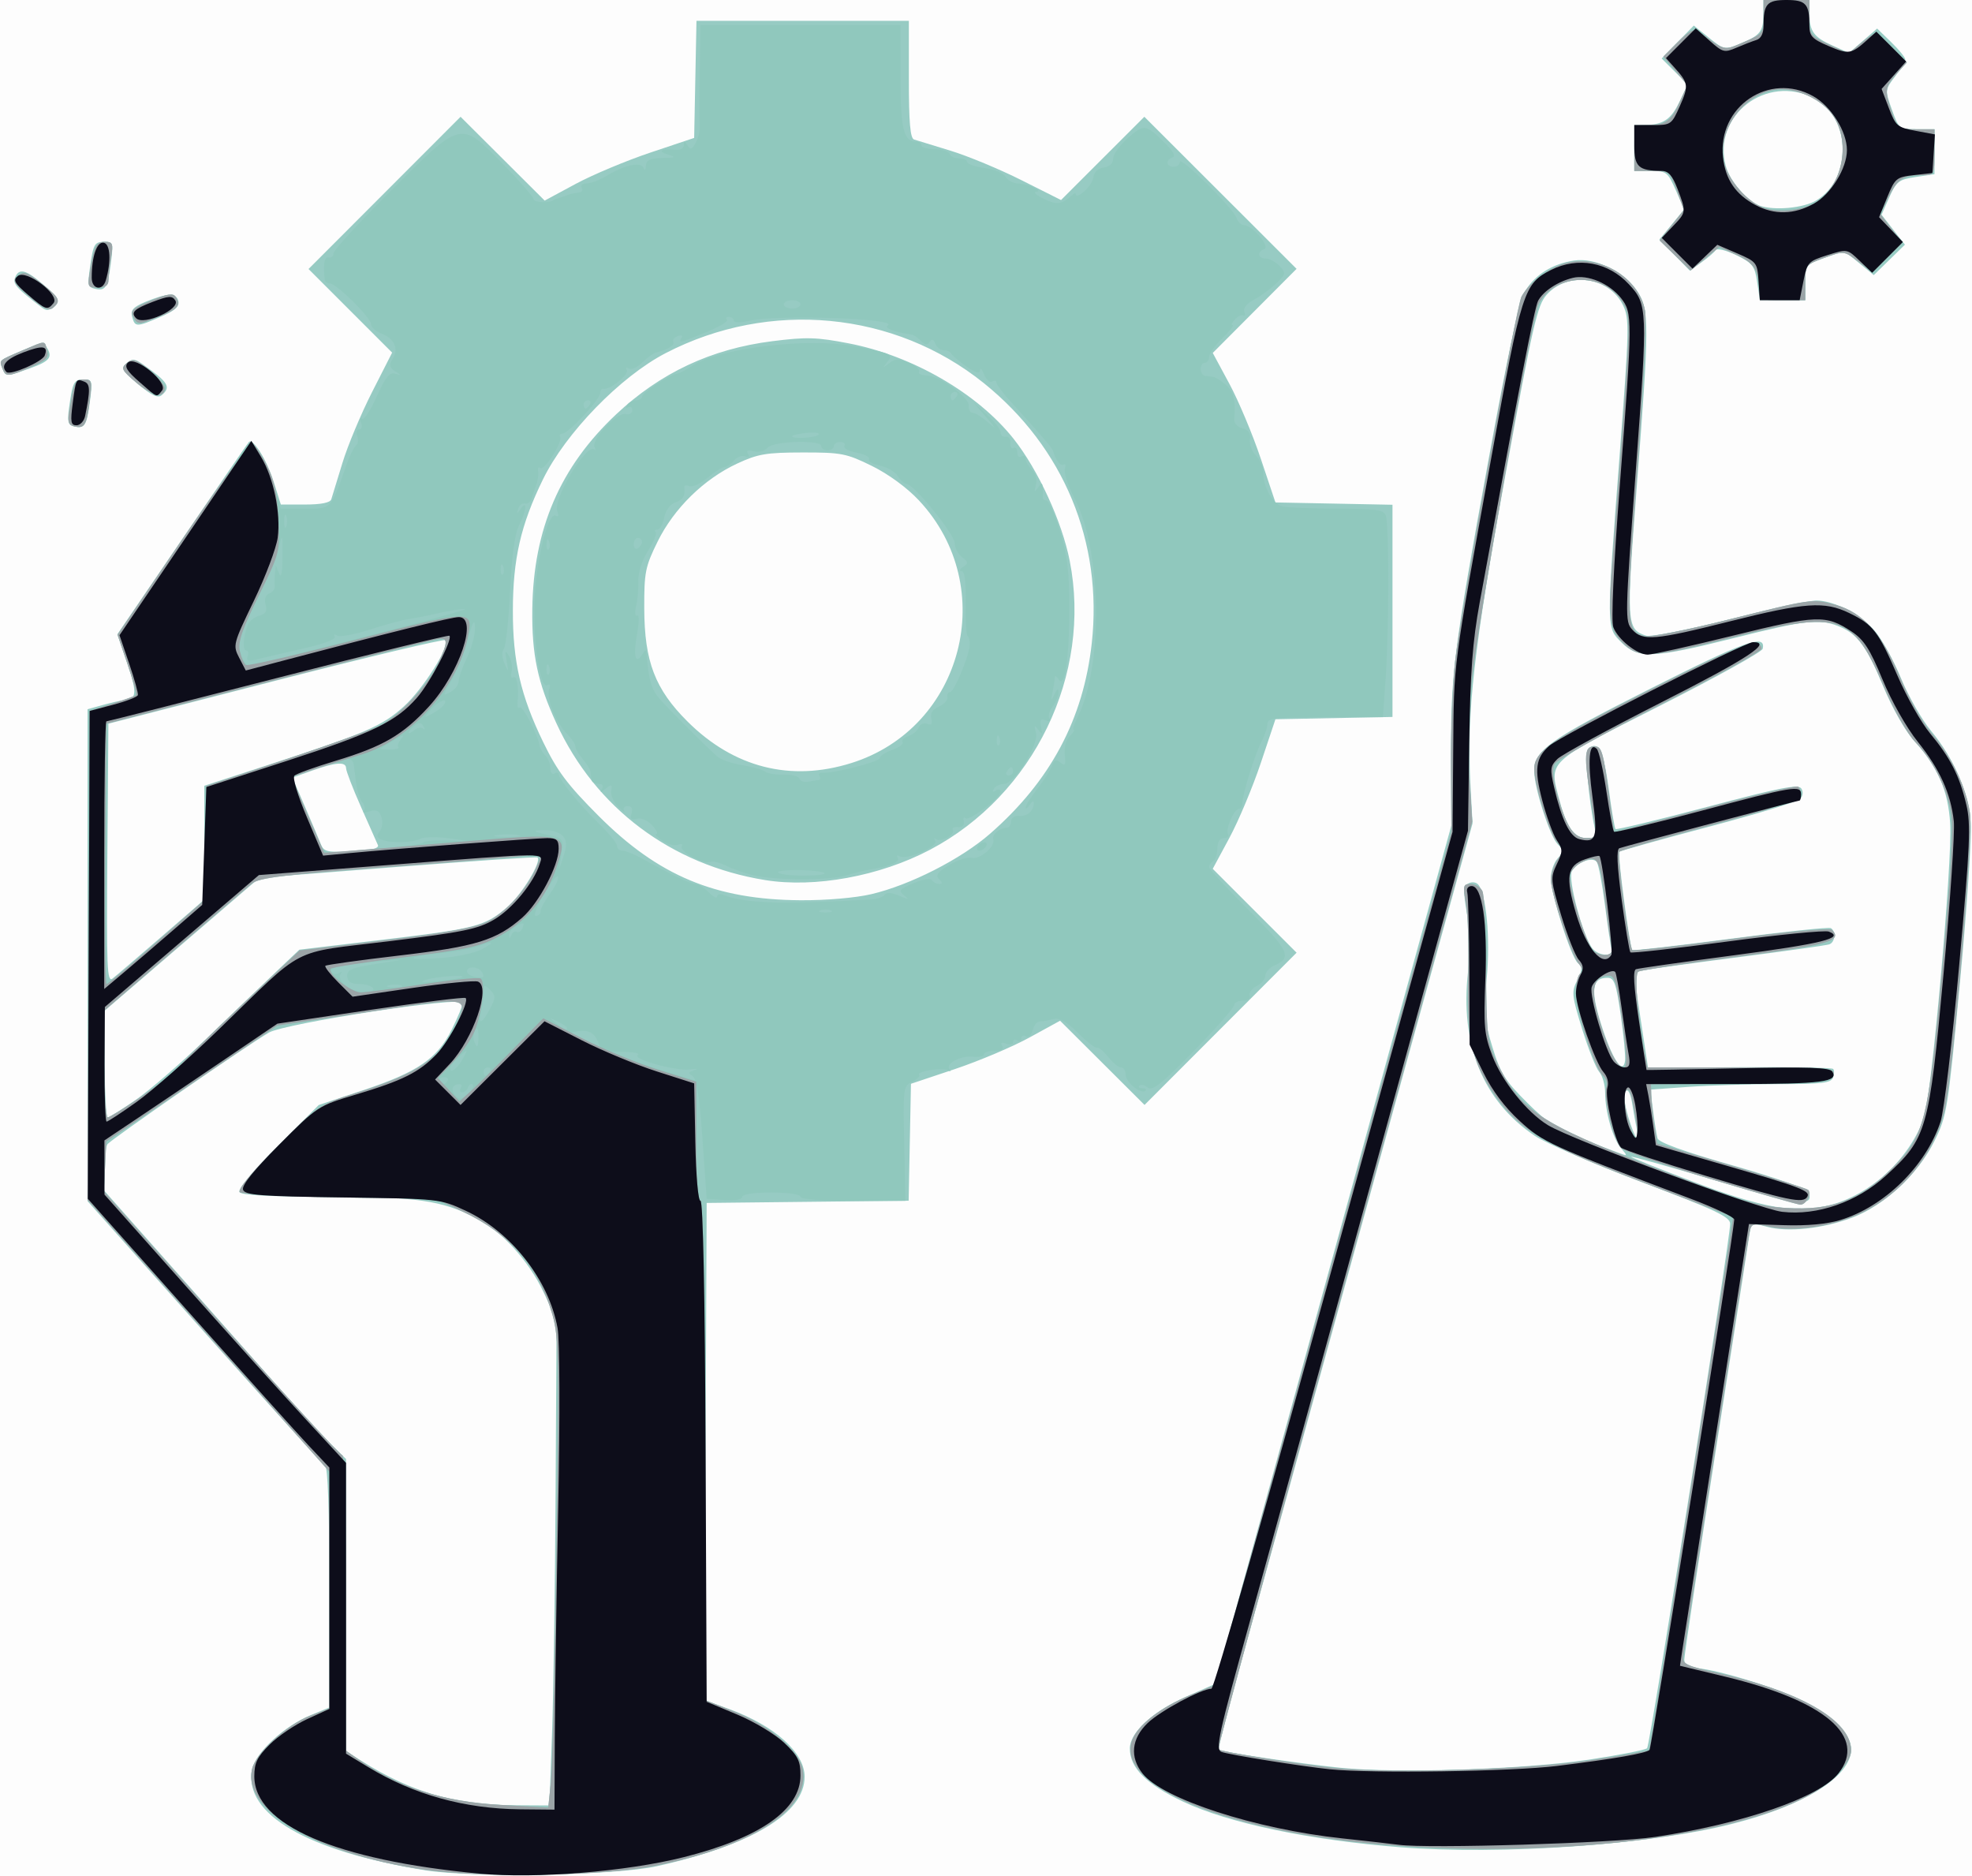 <?xml version="1.0" encoding="UTF-8" standalone="no"?>
<!-- Created with Inkscape (http://www.inkscape.org/) -->

<svg
   version="1.1"
   id="svg1"
   width="473"
   height="450"
   viewBox="0 0 473 450"
   sodipodi:docname="DEV_03.svg"
   inkscape:version="1.3.2 (091e20e, 2023-11-25, custom)"
   xmlns:inkscape="http://www.inkscape.org/namespaces/inkscape"
   xmlns:sodipodi="http://sodipodi.sourceforge.net/DTD/sodipodi-0.dtd"
   xmlns="http://www.w3.org/2000/svg"
   xmlns:svg="http://www.w3.org/2000/svg">
  <rect x="0" y="0" width="473" height="450" fill="#808080" stroke="none"/>
  <defs
     id="defs1" />
  <sodipodi:namedview
     id="namedview1"
     pagecolor="#ffffff"
     bordercolor="#000000"
     borderopacity="0.25"
     inkscape:showpageshadow="2"
     inkscape:pageopacity="0.0"
     inkscape:pagecheckerboard="0"
     inkscape:deskcolor="#d1d1d1"
     showgrid="false"
     inkscape:zoom="1.6976744"
     inkscape:cx="236.5"
     inkscape:cy="224.71918"
     inkscape:window-width="1920"
     inkscape:window-height="1001"
     inkscape:window-x="-9"
     inkscape:window-y="-9"
     inkscape:window-maximized="1"
     inkscape:current-layer="g1" />
  <g
     inkscape:groupmode="layer"
     inkscape:label="Image"
     id="g1">
    <g
       id="g2">
      <path
         style="fill:#fdfdfd"
         d="M 0,225 V 0 H 236.5 473 V 225 450 H 236.5 0 Z"
         id="path6" />
      <path
         style="fill:#97cbc3"
         d="m 101.87,448.527 c -28.25,-4.616 -43.421,-13.441 -41.423,-24.094 0.76,-4.05 7.648,-10.451 14.103,-13.106 l 4.443,-1.827 0.004,-28.691 c 0.003,-18.876 -0.354,-28.912 -1.041,-29.337 -0.575,-0.355 -13.625,-14.765 -29,-32.023 L 21,288.073 v -58.989 -58.989 l 3.75,-1.041 c 2.062,-0.573 4.2,-1.051 4.75,-1.062 3.294,-0.069 3.492,-1.665 1.082,-8.748 L 28.156,152.108 43.69,129.304 C 52.233,116.762 59.437,106.275 59.698,106 c 0.972,-1.024 4.306,4.335 5.958,9.578 L 67.365,121 h 5.849 c 3.8,0 5.988,-0.438 6.247,-1.25 0.219,-0.688 1.426,-4.625 2.682,-8.75 1.256,-4.125 4.451,-11.76 7.099,-16.966 L 94.056,84.569 84.03,74.542 74.004,64.516 92.238,46.261 110.473,28.007 l 10.086,10.051 10.085,10.051 7.428,-4.001 C 142.157,41.908 150.225,38.526 156,36.592 L 166.5,33.075 166.777,19.038 167.055,5 H 192.527 218 v 14.031 c 0,10.346 0.328,14.136 1.25,14.429 0.688,0.219 4.625,1.428 8.75,2.687 4.125,1.259 11.775,4.435 17,7.058 l 9.5,4.769 9.992,-9.985 9.992,-9.985 18.255,18.235 18.255,18.235 -10.051,10.086 -10.051,10.086 4.001,7.428 C 297.092,96.157 300.474,104.225 302.408,110 l 3.516,10.5 14.038,0.277 L 334,121.055 V 146.5 171.945 l -14.038,0.277 -14.038,0.277 -3.516,10.5 c -1.934,5.775 -5.318,13.846 -7.521,17.935 l -4.005,7.435 10.057,10.057 10.057,10.057 -18.235,18.255 -18.235,18.255 -10.13,-10.096 -10.13,-10.096 -7.383,4.046 c -4.061,2.225 -12.108,5.628 -17.883,7.561 l -10.5,3.516 -0.277,14.02 -0.277,14.02 -24.223,0.268 L 169.5,288.5 l -0.258,59.613 -0.258,59.613 5.854,2.134 c 10.947,3.992 18.141,10.427 18.155,16.241 0.022,8.74 -12.612,16.384 -35.493,21.477 -10.006,2.227 -44.234,2.81 -55.63,0.948 z M 132.41,415.75 c 0.344,-9.488 0.73,-35.7 0.857,-58.25 l 0.233,-41 -3.174,-6.701 C 126.787,302.33 120.276,295.202 114.126,292.064 105.926,287.881 99.701,287 78.349,287 c -13.709,0 -20.451,-0.357 -20.915,-1.107 -0.392,-0.634 3.527,-5.333 9.164,-10.992 l 9.848,-9.885 10.711,-3.569 c 13.063,-4.353 17.717,-7.546 21.209,-14.553 1.449,-2.908 2.635,-5.786 2.635,-6.395 0,-1.64 -42.663,4.916 -46.5,7.145 -5.268,3.061 -37.971,25.677 -38.735,26.787 -0.404,0.587 -0.742,3.331 -0.75,6.096 L 25,285.555 43.611,306.528 C 53.846,318.062 65.196,330.875 68.833,335 c 3.637,4.125 8.312,9.169 10.389,11.21 L 83,349.92 v 35.028 35.028 l 3.75,2.366 c 11.663,7.358 22.374,10.523 35.893,10.604 L 131.785,433 Z M 32.457,263.856 C 35.78,261.578 43.45,254.936 49.5,249.097 55.55,243.258 63.043,236.069 66.151,233.122 l 5.651,-5.358 19.763,-2.359 c 22.672,-2.706 24.71,-3.237 30.099,-7.85 3.48,-2.979 8.351,-10.992 7.242,-11.913 -0.224,-0.186 -15.313,0.831 -33.532,2.26 L 62.25,210.5 l -18.643,16 -18.643,16 0.122,12.75 c 0.067,7.013 0.393,12.75 0.725,12.75 0.331,0 3.322,-1.865 6.646,-4.144 z M 38.75,224.64 49,215.76 v -13.656 -13.656 l 14.75,-4.806 c 24.065,-7.841 27.823,-9.453 33.091,-14.189 4.668,-4.197 11.262,-14.683 10.016,-15.929 -0.327,-0.327 -18.653,4.047 -40.726,9.72 l -40.131,10.314 -0.25,31.136 c -0.221,27.549 -0.077,31.003 1.25,29.981 0.825,-0.636 6.112,-5.152 11.75,-10.036 z M 209,214.444 c 9.284,-2.181 21.527,-8.416 28.5,-14.515 14.466,-12.653 22.364,-27.458 24.37,-45.682 C 264.542,129.97 255.139,107.307 236,91.9 214.536,74.621 184.597,71.784 159.7,84.67 148.819,90.302 135.671,103.828 130.217,115 c -5.315,10.887 -7.184,19.045 -7.202,31.436 -0.018,12.225 1.867,20.396 7.284,31.564 3.365,6.937 5.798,10.179 13.235,17.636 14.373,14.41 28.06,20.133 48.467,20.266 6.158,0.04 13.188,-0.563 17,-1.458 z m -25.5,-3.38 C 160.999,207.417 142.803,193.754 133.474,173.5 c -4.535,-9.847 -5.949,-16.553 -5.796,-27.5 0.267,-19.137 6.654,-33.972 20.054,-46.578 10.65,-10.019 22.847,-15.742 37.491,-17.592 8.225,-1.039 10.678,-0.969 18.384,0.523 15.261,2.955 30.834,11.968 39.482,22.851 5.903,7.428 11.635,19.875 13.492,29.296 5.379,27.293 -8.586,56.163 -33.52,69.299 -12.039,6.342 -27.609,9.201 -39.561,7.264 z m 20.645,-28.047 c 26.912,-8.399 35.665,-42.269 16.28,-62.993 -2.852,-3.049 -7.318,-6.321 -11.302,-8.282 -6.108,-3.005 -7.317,-3.24 -16.605,-3.228 -8.74,0.012 -10.747,0.353 -15.736,2.68 -7.973,3.718 -15.133,10.743 -19.041,18.68 -2.978,6.05 -3.239,7.355 -3.209,16.105 0.042,12.665 2.593,19.316 10.381,27.069 11.1,11.051 24.696,14.506 39.232,9.969 z M 90.64,202.661 C 90.362,202.023 88.534,197.9 86.579,193.5 c -1.955,-4.4 -3.56,-8.562 -3.567,-9.25 -0.016,-1.643 -2.461,-1.471 -8.191,0.578 l -4.679,1.673 3.022,7 c 1.662,3.85 3.375,7.9 3.807,9 0.697,1.774 1.542,1.962 7.48,1.661 4.608,-0.233 6.537,-0.701 6.189,-1.5 z M 335.917,443.022 c -21.927,-1.73 -41.186,-5.772 -52.166,-10.949 C 274.908,427.904 271,423.993 271,419.312 c 0,-3.772 5.482,-8.853 13.254,-12.284 L 291.5,403.83 319.874,300.665 348.249,197.5 348.082,181.93 c -0.21,-19.653 0.587,-26.038 8.956,-71.707 4.82,-26.303 7.419,-38.225 8.827,-40.5 2.432,-3.927 6.519,-6.452 11.726,-7.243 5.026,-0.763 11.975,2.639 15.151,7.417 2.896,4.358 2.884,7.746 -0.169,47.102 -2.532,32.649 -2.448,33.953 2.299,35.46 1.059,0.336 10.053,-1.43 19.986,-3.924 9.933,-2.494 19.316,-4.526 20.851,-4.513 4.223,0.033 10.442,3.248 13.899,7.185 1.7,1.937 4.554,7.07 6.342,11.407 1.788,4.337 5.028,10.019 7.2,12.625 5.483,6.579 9.006,14.744 9.546,22.122 0.247,3.377 -0.909,20.502 -2.569,38.055 -2.903,30.693 -3.136,32.156 -6.098,38.172 -3.936,7.995 -11.981,15.494 -19.785,18.441 -7.036,2.657 -15.487,3.551 -20.497,2.168 -2.062,-0.57 -3.75,-0.869 -3.75,-0.665 0,0.204 -3.6,23.337 -8,51.406 -4.4,28.069 -8,51.941 -8,53.049 0,1.374 0.662,2.013 2.083,2.013 4.273,0 18.656,4.253 25.57,7.56 7.726,3.696 12.346,8.18 12.346,11.982 0,6.535 -11.187,13.512 -28.751,17.932 -19.77,4.975 -55.193,7.453 -79.332,5.548 z m 45.013,-20.978 c 7.387,-1.103 13.751,-2.351 14.143,-2.775 0.738,-0.798 19.97,-122.23 19.919,-125.77 -0.024,-1.679 -3.407,-3.275 -21.046,-9.933 -11.559,-4.363 -23.182,-9.391 -25.828,-11.173 -12.464,-8.394 -17.963,-21.926 -15.999,-39.374 0.546,-4.851 0.454,-9.779 -0.259,-13.885 -0.902,-5.192 -0.854,-6.521 0.259,-7.208 0.779,-0.482 1.797,-0.416 2.373,0.153 1.98,1.956 3.029,13.101 2.114,22.463 -0.798,8.164 -0.655,9.938 1.332,16.478 1.94,6.387 3.019,8.118 8.394,13.465 4.877,4.851 7.634,6.68 13.168,8.736 3.85,1.43 7.9,2.942 9,3.36 1.888,0.716 1.908,0.652 0.349,-1.161 -2.004,-2.33 -3.836,-8.69 -3.844,-13.341 -0.003,-1.882 -0.638,-4.132 -1.41,-5 -0.772,-0.868 -2.618,-5.491 -4.101,-10.274 -2.501,-8.065 -2.587,-8.913 -1.193,-11.708 1.248,-2.502 1.277,-3.201 0.169,-4.121 C 376.808,229.596 372,214.398 372,210.522 c 0,-1.576 0.727,-3.668 1.615,-4.65 1.476,-1.631 1.478,-1.922 0.026,-3.374 C 371.761,200.618 368,188.972 368,185.03 c 0,-5.112 3.423,-7.552 27.951,-19.923 22.619,-11.408 27.669,-13.197 26.848,-9.514 -0.165,0.738 -11.324,6.923 -24.799,13.746 -27.338,13.843 -26.484,13.037 -23.948,22.58 1.735,6.528 3.56,9.081 6.49,9.081 2.069,0 2.411,-0.385 2,-2.25 -1.508,-6.836 -2.478,-18.214 -1.624,-19.067 2.326,-2.326 3.727,0.348 4.935,9.425 0.682,5.126 1.422,9.5 1.644,9.722 0.222,0.222 10.153,-2.179 22.069,-5.335 17.664,-4.678 21.823,-5.485 22.514,-4.366 0.513,0.829 0.368,1.83 -0.366,2.529 -0.668,0.636 -10.594,3.641 -22.058,6.677 -11.464,3.036 -21.034,5.71 -21.266,5.943 -0.458,0.458 2.52,22.967 3.118,23.565 0.2,0.2 10.811,-1.017 23.581,-2.703 12.77,-1.686 23.599,-2.831 24.065,-2.543 1.284,0.794 1.012,3.412 -0.403,3.888 -0.688,0.231 -10.25,1.582 -21.25,3.002 -11,1.42 -21.27,2.835 -22.822,3.144 -3.146,0.626 -3.087,-1 -0.567,15.667 l 1.178,7.796 21.917,-0.151 c 12.054,-0.083 22.17,0.102 22.479,0.411 0.309,0.309 0.295,1.256 -0.03,2.105 -0.49,1.276 -2.736,1.543 -12.97,1.543 -6.808,0 -16.53,0.295 -21.604,0.655 l -9.226,0.655 0.645,5.095 c 0.355,2.802 0.835,5.77 1.067,6.595 0.279,0.991 6.403,3.197 18.043,6.5 9.691,2.75 17.854,5.593 18.138,6.317 1.46,3.717 -1.931,3.312 -21.911,-2.621 -11.182,-3.32 -20.446,-5.921 -20.587,-5.78 -0.141,0.141 6.607,2.857 14.997,6.035 16.681,6.319 24.299,7.64 32.449,5.626 9.91,-2.449 19.278,-11.083 22.773,-20.986 1.834,-5.197 6.868,-61.646 6.296,-70.591 -0.511,-7.985 -2.903,-13.477 -8.647,-19.849 -2.188,-2.427 -5.316,-7.96 -7.534,-13.325 -3.955,-9.565 -6.174,-12.469 -10.898,-14.259 C 436.191,148.364 432.872,148.758 416,153 c -19.545,4.914 -23.099,5.055 -27.077,1.077 -3.651,-3.651 -3.644,-2.94 -0.438,-44.973 2.299,-30.14 2.358,-32.632 0.858,-35.794 -3.295,-6.944 -13.229,-8.359 -18.361,-2.616 -2.256,2.524 -3.283,7.009 -9.857,43.032 -7.661,41.979 -9.363,57.106 -8.414,74.774 l 0.484,9 -16.156,58.5 c -15.023,54.398 -28.203,102.178 -40.112,145.413 -2.714,9.852 -4.793,18.054 -4.621,18.226 0.524,0.524 19.626,3.354 29.194,4.325 13.574,1.378 43.9,0.398 59.43,-1.921 z M 392.577,270.75 c -0.254,-1.238 -0.744,-3.996 -1.089,-6.13 -0.389,-2.405 -0.983,-3.525 -1.562,-2.946 -0.579,0.579 -0.348,2.909 0.608,6.13 1.546,5.206 2.909,7.172 2.042,2.946 z m -3.821,-27.25 c -1.104,-7.664 -1.574,-9 -3.167,-9 -3.744,0 -4.145,2.847 -1.564,11.08 2.613,8.331 5.248,12.389 5.751,8.857 0.152,-1.065 -0.307,-5.987 -1.02,-10.937 z m -2.197,-15.75 c -0.208,-0.688 -0.93,-5.525 -1.605,-10.75 -0.675,-5.225 -1.57,-9.882 -1.99,-10.349 -1.109,-1.235 -4.808,0.19 -5.929,2.284 -1.04,1.944 2.679,15.812 4.987,18.592 1.487,1.792 5.065,1.968 4.537,0.223 z M 17.75,102.254 C 16.305,101.923 16.102,101.125 16.583,97.677 17.44,91.541 17.725,91 20.097,91 c 2.027,0 2.118,0.324 1.47,5.25 -0.765,5.816 -1.257,6.59 -3.817,6.004 z M 33.146,92.124 c -3.868,-3.299 -4.173,-3.856 -2.753,-5.035 1.337,-1.109 1.965,-1.067 3.852,0.259 6.16,4.328 6.862,5.489 4.503,7.447 -0.916,0.76 -2.42,0.044 -5.602,-2.67 z M 0.583,88.357 c -0.78,-2.032 -1.032,-1.807 4.855,-4.331 3.872,-1.66 5.069,-1.83 5.714,-0.813 1.554,2.449 0.826,3.399 -3.903,5.094 -5.813,2.083 -5.886,2.084 -6.667,0.049 z M 31.704,75.977 c -0.418,-1.6 0.237,-2.343 3.133,-3.555 5.204,-2.176 7.517,-2.225 7.946,-0.168 0.267,1.281 -0.889,2.291 -4.292,3.75 -5.774,2.475 -6.133,2.473 -6.787,-0.027 z M 9.94,73.689 C 3.957,69.13 3.028,68.091 3.6,66.6 4.524,64.191 6.259,64.644 10.583,68.422 14.071,71.47 14.336,72.011 13,73.361 11.816,74.558 11.171,74.627 9.94,73.689 Z M 421.471,67.655 c -0.585,-3.902 -1.096,-4.561 -5.022,-6.468 -2.41,-1.171 -4.626,-1.71 -4.94,-1.202 -0.313,0.507 -1.834,1.822 -3.38,2.923 l -2.811,2.001 -3.65,-3.738 -3.65,-3.738 2.98,-3.615 2.98,-3.615 -2.036,-4.602 C 400.018,41.252 399.69,41 395.953,41 H 392 v -5.5 c 0,-5.033 0.191,-5.501 2.25,-5.514 4.592,-0.028 6.465,-1.221 8.502,-5.414 l 2.079,-4.28 -3.132,-3.132 -3.132,-3.132 3.856,-3.949 3.856,-3.949 3.682,2.959 c 3.667,2.946 3.698,2.952 7.611,1.323 4.684,-1.951 5.393,-2.889 5.413,-7.161 L 423,0 h 5.5 5.5 l 0.015,3.25 c 0.02,4.305 0.995,5.644 5.615,7.712 l 3.87,1.732 3.373,-2.924 3.373,-2.924 3.377,3.273 c 1.857,1.8 3.377,3.665 3.377,4.144 0,0.479 -1.104,2.318 -2.454,4.088 -2.437,3.195 -2.442,3.25 -0.758,7.933 C 455.449,30.901 455.573,31 459.742,31 H 464 v 5.386 5.386 l -4.488,0.673 c -4.074,0.611 -4.659,1.06 -6.345,4.864 L 451.309,51.5 l 2.802,3.589 2.802,3.589 -3.74,3.652 -3.74,3.652 -3.551,-2.927 -3.551,-2.927 -4.666,1.678 C 433.105,63.447 433,63.58 433,67.742 V 72 h -5.439 -5.439 z m 14.23,-19.615 c 8.677,-5.29 8.315,-19.878 -0.608,-24.492 -11.374,-5.882 -24.41,4.135 -21.148,16.249 0.99,3.675 4.979,8.379 8.054,9.499 3.505,1.275 10.62,0.623 13.701,-1.256 z M 22.701,69.245 C 21.16,68.893 20.999,68.166 21.579,64.167 22.419,58.365 22.633,58 25.188,58 c 1.918,0 2.019,0.385 1.379,5.25 -0.768,5.837 -1.253,6.59 -3.866,5.995 z"
         id="path5" />
      <path
         style="fill:#90c8bd"
         d="m 102.106,448.451 c -26.026,-3.703 -44.126,-14.267 -41.612,-24.286 0.944,-3.76 8.427,-10.588 13.891,-12.675 L 79,409.728 V 381.341 352.954 L 49.992,320.354 20.984,287.754 21.242,229.127 21.5,170.5 l 5.395,-1.728 c 2.967,-0.95 5.554,-1.887 5.748,-2.081 0.194,-0.194 -0.728,-3.533 -2.05,-7.42 l -2.404,-7.067 14.967,-21.852 C 51.388,118.333 58.54,107.825 59.049,107 c 1.4,-2.268 4.613,2.215 6.63,9.25 l 1.648,5.75 h 5.823 c 6.431,0 6.167,0.279 9.941,-10.506 0.769,-2.197 1.803,-4.286 2.299,-4.643 0.496,-0.357 0.625,-1.369 0.287,-2.25 C 85.339,103.72 85.547,103 86.138,103 c 0.592,0 0.808,-0.698 0.48,-1.552 -0.328,-0.854 -0.208,-1.313 0.265,-1.02 0.473,0.293 2.059,-2.139 3.524,-5.403 2.052,-4.573 3.057,-5.813 4.378,-5.405 1.59,0.492 1.589,0.45 -0.019,-0.585 C 93.376,88.14 93.259,87.559 94.175,86.092 95.696,83.656 94.621,81.186 91.526,80.01 90.137,79.482 89,78.469 89,77.76 89,76.193 80.714,68 79.13,68 78.508,68 77.95,67.55 77.889,67 77.481,63.331 77.8,61.534 78.821,61.75 79.469,61.888 80,61.431 80,60.737 c 0,-0.695 6.193,-7.445 13.763,-15 C 110.804,28.729 110.401,28.823 120.75,39.443 c 3.987,4.092 7.25,7.855 7.25,8.362 0,0.782 4.006,0.949 4.75,0.197 0.138,-0.139 0.7,-0.365 1.25,-0.503 0.55,-0.138 1.225,-0.362 1.5,-0.5 0.661,-0.33 2.245,-0.72 3.559,-0.875 0.582,-0.069 0.781,-0.575 0.441,-1.125 -0.34,-0.55 0.196,-1.002 1.191,-1.004 0.995,-0.002 3.159,-0.826 4.809,-1.831 4.243,-2.584 8.22,-3.445 8.838,-1.914 0.3,0.744 0.536,0.541 0.583,-0.502 0.06,-1.323 0.995,-1.774 3.829,-1.85 3.347,-0.089 3.481,-0.186 1.25,-0.9 -2.474,-0.792 -1.173,-1.401 2.25,-1.052 0.963,0.098 1.757,-0.413 1.765,-1.135 0.012,-1.031 0.204,-1.015 0.893,0.072 0.704,1.111 1.096,0.976 1.985,-0.684 0.609,-1.138 1.036,-2.886 0.949,-3.885 -0.087,-0.999 -0.087,-6.878 1.1e-4,-13.066 L 168,6 h 24 24 V 18.571 C 216,31.112 216.735,34 219.929,34 220.518,34 221,34.382 221,34.848 c 0,0.466 1.453,0.889 3.23,0.94 1.776,0.051 3.389,0.569 3.583,1.152 C 228.008,37.523 229.029,38 230.083,38 231.137,38 232,38.391 232,38.868 c 0,0.478 1.876,1.12 4.17,1.428 2.293,0.308 4.566,1.267 5.05,2.132 0.484,0.865 1.87,1.579 3.08,1.588 2.166,0.015 6.148,1.911 4.2,2 -1.382,0.063 2.609,2.342 4.693,2.68 0.931,0.151 2.394,-0.426 3.25,-1.282 C 257.3,46.558 258,46.13 258,46.464 c 0,1.689 3.906,-1.779 4.18,-3.712 0.206,-1.448 1.123,-2.366 2.57,-2.572 1.396,-0.198 2.25,-1.013 2.25,-2.146 0,-1.005 1.615,-3.245 3.59,-4.979 3.912,-3.434 4.222,-3.374 9.368,1.824 1.578,1.594 2.026,2.626 1.25,2.885 C 279.491,38.336 279.709,40 281.5,40 c 0.825,0 1.5,-0.526 1.5,-1.17 0,-1.546 12.856,11.162 13.577,13.42 0.307,0.963 1.124,1.75 1.817,1.75 1.959,0 6.36,5.184 4.857,5.721 C 301.469,60.356 301.701,62 303.571,62 305.169,62 308,64.278 308,65.564 c 0,1.06 -4.24,4.743 -7.338,6.374 -1.605,0.845 -2.516,2 -2.208,2.802 0.288,0.75 0.191,1.163 -0.215,0.917 -0.406,-0.246 -1.319,0.181 -2.028,0.948 C 295.501,77.372 295.249,78 295.65,78 c 0.401,0 -0.706,1.403 -2.461,3.119 C 291.435,82.834 290,84.859 290,85.619 290,86.378 289.55,87 289,87 c -0.55,0 -1,0.675 -1,1.5 0,0.825 0.45,1.556 1,1.625 0.55,0.069 1.435,0.181 1.968,0.25 0.532,0.069 1.882,0.908 3,1.865 1.921,1.645 2.506,3.928 2.072,8.084 -0.116,1.115 0.636,2.04 1.937,2.38 1.472,0.385 2.035,1.21 1.825,2.676 -0.166,1.166 0.485,2.907 1.448,3.87 0.963,0.963 1.75,2.785 1.75,4.051 0,3.466 2.248,7.529 4.5,8.134 1.1,0.296 7.015,0.544 13.143,0.551 9.23,0.011 11.247,0.285 11.75,1.595 0.805,2.097 0.777,27.72 -0.043,39.265 L 331.701,172 H 317.85 C 305.836,172 304,172.212 304,173.596 c 0,0.878 -0.631,2.79 -1.403,4.25 C 301.009,180.852 298,190.518 298,192.615 298,193.377 297.622,194 297.161,194 c -1.177,0 -3.308,4.952 -2.614,6.075 C 294.861,200.584 294.416,201 293.559,201 292.573,201 292,201.897 292,203.441 c 0,1.343 -0.45,2.719 -1,3.059 -0.55,0.34 -1,0.99 -1,1.444 0,0.454 4.279,5.105 9.509,10.335 9.681,9.681 10.477,11.375 6.222,13.243 -1.227,0.538 -2.231,1.641 -2.231,2.449 0,0.809 -0.936,1.937 -2.081,2.508 -1.144,0.571 -1.894,1.596 -1.667,2.28 C 299.994,239.482 299.299,240 298.083,240 296.938,240 296,240.488 296,241.084 c 0,0.596 -4.35,5.539 -9.666,10.985 -7.648,7.834 -9.949,9.666 -11.024,8.774 -0.747,-0.62 -1.648,-0.838 -2.001,-0.485 C 272.956,260.711 273.267,261 274,261 c 0.733,0 1.077,0.256 0.764,0.569 C 273.755,262.579 270,259.576 270,257.759 270,256.792 269.502,256 268.894,256 c -0.608,0 -1.984,-1.116 -3.058,-2.481 -1.073,-1.364 -2.301,-2.377 -2.727,-2.25 -0.427,0.127 -2.503,-1.489 -4.614,-3.591 -2.788,-2.776 -4.407,-3.669 -5.917,-3.264 -1.143,0.307 -2.588,0.564 -3.212,0.572 -0.623,0.008 -1.381,0.959 -1.683,2.114 -0.302,1.157 -1.029,1.804 -1.617,1.441 C 245.48,248.179 245,248.385 245,249 c 0,0.615 -0.45,0.84 -1,0.5 -0.55,-0.34 -1,-0.156 -1,0.41 0,0.565 -0.749,0.74 -1.664,0.389 -1.119,-0.429 -1.427,-0.255 -0.941,0.531 C 240.875,251.607 240.258,252 238.559,252 237.152,252 236,252.388 236,252.862 c 0,0.474 -1.205,0.73 -2.679,0.568 -2.948,-0.324 -6.743,1.769 -5.565,3.069 0.409,0.451 0.227,0.525 -0.404,0.165 -1.295,-0.741 -7.712,0.309 -6.893,1.128 0.291,0.291 -0.462,1.023 -1.673,1.626 -2.131,1.063 -2.192,1.535 -1.908,14.839 L 217.172,288 H 204.586 C 196.862,288 192,287.614 192,287 c 0,-0.571 -3,-1 -7,-1 -4.254,0 -7,0.415 -7,1.058 0,0.626 -1.735,0.932 -4.25,0.75 l -4.25,-0.307 -1,-14.294 c -0.721,-10.3 -1.39,-14.533 -2.395,-15.149 -1.119,-0.685 -1.02,-0.967 0.5,-1.42 1.042,-0.311 0.545,-0.384 -1.105,-0.162 -3.37,0.454 -14.069,-2.506 -12.52,-3.463 0.549,-0.339 -0.677,-0.664 -2.724,-0.722 l -3.722,-0.105 3.4,1.43 c 1.87,0.786 6.475,2.364 10.233,3.505 L 167,259.195 v 14.403 c 0,8.935 0.38,14.403 1,14.403 0.656,0 1,20.614 1,59.842 v 59.842 l 6.927,2.718 c 8.6,3.374 15.761,9.417 16.626,14.031 1.784,9.511 -12.089,18.443 -35.943,23.141 -11.602,2.285 -41.261,2.763 -54.504,0.878 z m 31.374,-77.09 c 0.657,-45.393 0.567,-50.693 -0.959,-56 -3.323,-11.562 -10.091,-19.364 -21.475,-24.759 L 104.5,287.5 l -23,-0.332 c -12.65,-0.183 -23.435,-0.752 -23.966,-1.266 -0.611,-0.59 2.698,-4.616 9,-10.952 9.887,-9.939 10.037,-10.041 18.986,-12.847 15.193,-4.763 20.695,-8.62 24.186,-16.951 2.557,-6.104 2.665,-6.091 -21.206,-2.499 l -22,3.31 -20.5,13.897 -20.5,13.897 -0.294,5.986 -0.294,5.986 28.141,31.636 C 68.53,334.764 81.6,349 82.096,349 82.618,349 83,364 83,384.432 v 35.432 l 2.75,1.938 c 9.698,6.833 20.378,10.28 34.25,11.056 l 11.5,0.643 0.627,-6 c 0.345,-3.3 0.954,-28.562 1.353,-56.138 z M 34.049,262.899 c 4.073,-2.806 7.928,-5.848 8.568,-6.762 0.64,-0.913 7.481,-7.632 15.202,-14.93 l 14.039,-13.269 20.613,-2.469 c 14.77,-1.769 21.715,-3.032 24.502,-4.454 4.427,-2.258 9.536,-7.923 11.616,-12.879 l 1.412,-3.365 -5.25,0.594 c -2.888,0.327 -18.06,1.547 -33.715,2.712 -22.698,1.688 -28.885,2.452 -30.536,3.771 -1.139,0.909 -9.592,8.152 -18.785,16.095 L 25,242.384 v 12.808 C 25,262.236 25.37,268 25.822,268 c 0.452,0 4.154,-2.295 8.227,-5.101 z m 79.321,-2.81 c -0.354,-0.324 -0.844,-0.027 -1.089,0.661 -0.246,0.688 -0.885,1.25 -1.422,1.25 -0.537,0 -0.698,-0.45 -0.358,-1 0.34,-0.55 0.216,-1 -0.274,-1 -1.682,0 -2.208,1.316 -1.074,2.683 0.95,1.145 1.437,1.094 2.997,-0.319 1.025,-0.927 1.573,-1.951 1.22,-2.275 z m -5.972,-0.923 c 0.283,-0.458 -0.12,-0.833 -0.897,-0.833 -0.777,0 -1.18,0.375 -0.897,0.833 C 105.886,259.625 106.29,260 106.5,260 c 0.21,0 0.614,-0.375 0.897,-0.833 z M 117.5,257 c 0.34,-0.55 0.141,-1 -0.441,-1 -0.582,0 -1.059,0.45 -1.059,1 0,0.55 0.198,1 0.441,1 0.243,0 0.719,-0.45 1.059,-1 z m -6.36,-3.306 c 1.143,-2.179 1.136,-2.181 -0.995,-0.289 -1.18,1.048 -2.146,2.312 -2.146,2.809 0,1.408 1.865,-0.089 3.14,-2.52 z m 3.61,-5.301 c 0,-1.667 -0.282,-2.15 -0.782,-1.341 -0.43,0.696 -0.551,1.869 -0.268,2.607 0.763,1.989 1.05,1.643 1.05,-1.266 z m 28.257,0.62 c -0.683,-1.276 -1.948,-1.913 -3.535,-1.782 -1.36,0.113 -2.472,0.353 -2.472,0.535 0,0.28 5.945,3.079 6.785,3.194 0.157,0.021 -0.193,-0.855 -0.778,-1.947 z M 136,246.535 c 0,-0.256 -1.012,-0.955 -2.25,-1.555 -2.161,-1.047 -2.173,-1.029 -0.309,0.465 2.04,1.635 2.559,1.856 2.559,1.09 z m -18.484,-4.565 c 1.411,-2.73 1.414,-3.183 0.026,-4.571 -1.388,-1.388 -1.543,-1.311 -1.555,0.78 -0.008,1.277 -0.285,3.334 -0.617,4.571 -0.859,3.205 0.304,2.782 2.146,-0.78 z M 89.5,237 c -0.34,-0.55 -1.846,-1 -3.346,-1 -1.938,0 -2.769,-0.536 -2.868,-1.852 -0.116,-1.536 1,-2.034 6.537,-2.921 L 96.5,230.157 l -6,0.462 c -8.338,0.642 -11.616,1.385 -10.94,2.479 0.318,0.514 1.109,0.63 1.759,0.258 0.649,-0.372 0.842,-0.304 0.429,0.153 C 80.45,234.939 84.176,238 87.214,238 88.895,238 89.858,237.579 89.5,237 Z m 6.769,-0.656 c -0.677,-0.274 -2.027,-0.291 -3,-0.037 C 92.296,236.56 92.85,236.785 94.5,236.805 c 1.65,0.02 2.446,-0.187 1.769,-0.461 z M 37.539,225.966 48.944,215.932 49.222,202.216 49.5,188.5 69,181.99 c 10.725,-3.581 20.85,-7.248 22.5,-8.15 4.532,-2.477 11.183,-9.635 13.467,-14.493 2.729,-5.806 2.62,-6.702 -0.717,-5.918 -4.26,1 -40.735,10.291 -60.75,15.474 l -18,4.661 -0.264,31.218 C 25.09,221.952 25.233,236 25.552,236 c 0.319,0 5.713,-4.515 11.986,-10.034 z m 73.378,8.398 c 0.801,-0.701 -6.439,-0.158 -8.917,0.669 -1.614,0.539 -0.551,0.632 3,0.265 3.025,-0.313 5.688,-0.733 5.917,-0.934 z m 4.624,-1.298 C 114.732,231.757 112,231.649 112,232.927 c 0,0.51 0.787,1.102 1.75,1.316 2.182,0.485 2.634,0.189 1.791,-1.176 z m -0.016,-5.377 c 3.356,-1.816 2.883,-2.176 -0.946,-0.72 -1.403,0.533 -5.37,1.262 -8.815,1.62 -8.653,0.898 -8.83,1.776 -0.239,1.189 3.864,-0.264 8.364,-1.204 10,-2.089 z m 8.455,-4.202 c 0.445,0.275 1.072,-0.182 1.392,-1.017 0.474,-1.236 0.216,-1.321 -1.395,-0.459 -1.088,0.582 -1.942,1.605 -1.899,2.273 0.059,0.909 0.206,0.899 0.585,-0.041 0.279,-0.691 0.871,-1.031 1.316,-0.756 z m 5.686,-4.97 c 0,-0.632 1.027,-2.538 2.283,-4.236 1.255,-1.698 2.118,-3.522 1.917,-4.054 -0.201,-0.532 -1.745,1.374 -3.431,4.236 -1.686,2.861 -2.548,5.203 -1.917,5.203 0.632,0 1.149,-0.517 1.149,-1.148 z M 199.25,218.338 c -0.688,-0.277 -1.812,-0.277 -2.5,0 -0.688,0.277 -0.125,0.504 1.25,0.504 1.375,0 1.938,-0.227 1.25,-0.504 z m 9.75,-2.625 c 1.375,-0.08 2.805,-0.585 3.178,-1.122 0.432,-0.623 1.701,-0.538 3.5,0.233 2.323,0.996 2.534,0.982 1.195,-0.077 -1.436,-1.136 -1.173,-1.48 2.24,-2.938 2.198,-0.939 4.112,-1.254 4.436,-0.73 0.313,0.507 1.083,0.921 1.71,0.921 0.834,0 0.825,-0.316 -0.036,-1.177 -0.903,-0.903 -0.331,-1.687 2.451,-3.367 1.996,-1.204 4.419,-1.983 5.384,-1.731 1.961,0.513 5.769,-2.743 5.201,-4.447 -0.379,-1.137 1.497,-2.737 3.24,-2.764 0.55,-0.008 1.011,-0.69 1.024,-1.515 0.014,-0.877 0.838,-1.426 1.985,-1.322 1.934,0.176 3.46,-1.226 3.46,-3.178 0,-0.55 -0.436,-0.325 -0.969,0.5 -0.533,0.825 -0.976,1.115 -0.985,0.644 -0.008,-0.471 1.26,-2.496 2.819,-4.5 1.559,-2.004 3.139,-4.482 3.512,-5.507 0.524,-1.439 0.987,-1.606 2.037,-0.735 1.102,0.915 1.293,0.567 1.013,-1.841 -0.204,-1.751 0.289,-3.603 1.201,-4.515 0.851,-0.851 1.278,-1.546 0.949,-1.546 -0.328,0 0.035,-1.238 0.807,-2.75 6.29,-12.321 6.007,-39.825 -0.541,-52.553 -1.642,-3.192 -2.726,-6.477 -2.41,-7.302 0.316,-0.825 0.178,-1.253 -0.308,-0.953 -0.731,0.452 -1.975,-1.227 -2.551,-3.442 -0.141,-0.54 -3.831,-4.805 -9.793,-11.316 -2.062,-2.253 -3.75,-4.479 -3.75,-4.949 0,-0.469 -0.454,-0.573 -1.008,-0.23 -0.555,0.343 -1.426,-0.418 -1.937,-1.691 -0.51,-1.273 -0.957,-1.721 -0.992,-0.996 -0.044,0.909 -1.073,0.609 -3.313,-0.964 -1.788,-1.255 -3.4,-2.636 -3.583,-3.068 C 227.983,84.354 227.182,84 226.385,84 c -0.796,0 -1.722,-0.713 -2.056,-1.584 -0.424,-1.106 -0.824,-1.235 -1.323,-0.426 -0.525,0.85 -1.086,0.787 -2.111,-0.238 -0.767,-0.767 -1.74,-1.442 -2.162,-1.498 -4.082,-0.547 -6.813,-1.587 -5.805,-2.21 C 215.642,76.367 186.397,75.375 179.75,76.919 177.562,77.427 176,77.417 176,76.895 176,76.403 175.475,76 174.833,76 c -0.642,0 -0.858,0.309 -0.481,0.686 0.377,0.377 -1.874,1.727 -5.003,3 -6.463,2.629 -6.694,2.682 -5.856,1.326 0.35,-0.566 -0.05,-0.735 -0.935,-0.395 C 161.707,80.943 161.231,81.565 161.5,82 c 0.46,0.744 -1.584,1.999 -4.146,2.547 -0.63,0.135 -2.109,1.208 -3.286,2.385 -1.177,1.177 -2.643,1.829 -3.258,1.449 -0.638,-0.394 -0.841,-0.242 -0.472,0.354 0.645,1.044 -4.167,4.907 -5.587,4.486 -0.412,-0.122 -0.761,0.34 -0.775,1.028 -0.031,1.545 -7.664,9.75 -9.07,9.75 -0.563,0 -0.809,0.345 -0.548,0.768 0.707,1.144 -3.904,8.35 -4.787,7.48 -0.418,-0.411 -0.646,-0.073 -0.507,0.752 0.139,0.825 -0.086,2.4 -0.501,3.5 -0.415,1.1 -0.923,2.567 -1.13,3.259 -0.207,0.693 -0.895,1.143 -1.529,1 -0.634,-0.143 -1.356,0.416 -1.604,1.241 -0.401,1.333 -0.333,1.333 0.61,0 1.669,-2.36 1.356,0.588 -0.429,4.039 -0.999,1.932 -1.731,7.314 -2.136,15.7 -0.339,7.018 -1.012,13.265 -1.495,13.882 -0.513,0.655 -0.447,2.111 0.159,3.5 0.962,2.203 0.999,2.157 0.502,-0.621 -0.45,-2.515 -0.357,-2.704 0.572,-1.168 0.61,1.007 0.883,2.695 0.607,3.751 -0.276,1.056 -0.094,1.668 0.405,1.359 0.899,-0.556 1.39,2.266 1.044,5.996 -0.099,1.066 0.128,1.631 0.504,1.254 0.642,-0.642 4.3,6.317 4.766,9.067 0.117,0.693 0.749,1.796 1.403,2.45 0.654,0.654 1.19,2.026 1.19,3.049 0,1.022 0.45,1.581 1,1.241 0.55,-0.34 1.008,-0.254 1.018,0.191 0.028,1.245 5.009,7.351 9.732,11.93 2.337,2.266 4.25,4.629 4.25,5.25 0,0.621 0.562,1.132 1.25,1.135 0.688,0.003 2.6,0.742 4.25,1.642 8.181,4.46 12.113,6.344 13.25,6.348 0.688,0.002 2.15,0.904 3.25,2.004 1.1,1.1 2,1.564 2,1.031 0,-0.533 0.63,-0.727 1.4,-0.431 5.472,2.1 14.041,2.368 35.6,1.112 z m -28.282,-5.804 c -2.08,-0.49 -5.005,-1.508 -6.5,-2.262 -1.495,-0.754 -3.249,-1.181 -3.9,-0.948 -1.68,0.602 -7.502,-2.592 -6.799,-3.729 0.322,-0.52 -0.093,-0.686 -0.921,-0.368 -0.828,0.318 -2.527,-0.137 -3.774,-1.011 C 157.576,200.715 156.95,200 157.432,200 c 0.483,0 0.038,-0.928 -0.988,-2.062 -1.081,-1.194 -2.636,-1.86 -3.696,-1.583 -1.383,0.362 -1.695,0.051 -1.275,-1.272 0.357,-1.126 0.031,-1.75 -0.915,-1.75 -0.809,0 -1.196,0.487 -0.861,1.083 0.335,0.596 -0.301,0.183 -1.415,-0.917 -1.113,-1.1 -1.876,-2.828 -1.694,-3.839 0.286,-1.592 0.108,-1.659 -1.321,-0.5 -1.173,0.951 -1.434,0.977 -0.901,0.089 0.473,-0.787 0.173,-1.25 -0.808,-1.25 -0.857,0 -1.615,-0.45 -1.684,-1 -0.069,-0.55 -0.181,-1.435 -0.25,-1.968 -0.069,-0.532 -0.912,-1.887 -1.875,-3.011 -0.963,-1.124 -1.75,-2.489 -1.75,-3.032 0,-0.544 -0.89,-1.878 -1.977,-2.966 -2.662,-2.662 -5.088,-8.689 -4.312,-10.712 0.391,-1.018 0.228,-1.392 -0.429,-0.985 -1.837,1.136 -3.612,-11.747 -2.991,-21.712 0.609,-9.766 3.318,-19.974 5.022,-18.921 0.637,0.394 0.77,-0.036 0.35,-1.13 -1.087,-2.833 7.075,-16.388 8.886,-14.758 0.424,0.382 0.454,0.142 0.066,-0.533 -0.976,-1.698 5.375,-8.508 7.433,-7.97 0.89,0.233 1.618,-0.17 1.618,-0.896 0,-0.725 -0.445,-1.044 -0.988,-0.708 -0.553,0.341 -0.673,0.102 -0.274,-0.544 C 150.797,96.52 151.766,96 152.559,96 153.352,96 154,95.594 154,95.099 c 0,-0.902 6.617,-5.19 8.5,-5.508 0.55,-0.093 2.125,-0.916 3.5,-1.829 6.485,-4.306 27.864,-6.883 39,-4.702 9.133,1.79 9.294,1.867 7.803,3.774 -1.166,1.491 -1.119,1.522 0.446,0.294 1.425,-1.118 2.302,-1.143 4.737,-0.134 1.643,0.681 2.742,1.636 2.442,2.122 -0.3,0.486 0.493,0.899 1.763,0.917 3.125,0.045 10.343,5.224 10.17,7.298 C 232.285,98.249 232.706,99 233.297,99 c 0.591,0 2.228,1.011 3.639,2.246 2.125,1.862 2.051,1.648 -0.436,-1.25 l -3,-3.496 3.25,2.937 c 1.788,1.615 3.25,3.528 3.25,4.25 0,0.722 0.562,1.2 1.25,1.063 0.688,-0.138 1.188,0.533 1.113,1.489 -0.075,0.957 0.262,1.493 0.75,1.191 0.488,-0.302 0.887,0.18 0.887,1.07 0,0.89 0.45,1.34 1,1 0.55,-0.34 1,-0.109 1,0.512 0,0.622 0.69,1.821 1.534,2.664 0.925,0.925 1.296,2.386 0.934,3.679 -0.476,1.702 -0.383,1.835 0.451,0.645 0.934,-1.333 1.065,-1.333 1.184,0 0.074,0.825 0.08,1.837 0.015,2.25 -0.065,0.412 0.319,0.75 0.853,0.75 0.534,0 1.99,3.263 3.236,7.25 1.77,5.667 2.268,9.652 2.279,18.25 0.016,12.29 -1.077,19.759 -2.55,17.431 -0.498,-0.787 -0.918,-0.981 -0.934,-0.431 -0.016,0.55 -0.257,2.125 -0.536,3.5 -0.442,2.179 -0.385,2.243 0.443,0.5 0.639,-1.345 0.963,-1.509 0.989,-0.5 0.021,0.825 -0.608,2.354 -1.398,3.397 -0.79,1.044 -1.152,2.357 -0.804,2.92 0.374,0.605 -0.002,0.779 -0.919,0.427 -1.179,-0.452 -1.437,-0.074 -1.077,1.58 0.393,1.807 0.279,1.921 -0.679,0.675 -0.945,-1.23 -1.04,-1.101 -0.529,0.721 0.781,2.781 -5.15,12.279 -7.668,12.279 -0.939,0 -2.028,0.52 -2.421,1.155 -0.442,0.715 -0.274,0.883 0.441,0.441 0.635,-0.392 1.155,-0.275 1.155,0.261 0,1.463 -7.609,7.201 -8.443,6.366 -0.398,-0.398 -0.573,-0.048 -0.39,0.777 0.204,0.92 -0.339,1.447 -1.406,1.363 -0.957,-0.075 -1.506,0.24 -1.222,0.7 0.682,1.103 -3.045,3.075 -4.068,2.152 -0.435,-0.393 -0.498,-0.2 -0.138,0.429 0.783,1.37 -6.929,4.724 -8.554,3.72 -0.611,-0.378 -0.805,-0.213 -0.441,0.375 0.604,0.978 -2.037,2.069 -6.839,2.825 -1.1,0.173 -3.572,0.792 -5.493,1.376 -4.125,1.252 -16.915,1.235 -22.289,-0.031 z m 17.023,-0.501 c -0.88,-0.88 -11.627,-1.032 -11.086,-0.157 0.255,0.412 2.987,0.75 6.071,0.75 3.084,0 5.341,-0.267 5.015,-0.593 z m -1.432,-22.331 c 0.445,-0.042 0.562,-0.476 0.261,-0.964 -0.302,-0.488 0.009,-0.843 0.691,-0.79 2.625,0.206 13.739,-2.63 13.739,-3.505 0,-0.507 1.349,-1.392 2.999,-1.967 1.649,-0.575 2.768,-1.419 2.485,-1.876 -0.282,-0.457 0.352,-1.105 1.409,-1.441 1.057,-0.336 2.172,-1.26 2.477,-2.055 0.305,-0.795 1.214,-1.192 2.019,-0.883 1.04,0.399 1.327,0.031 0.99,-1.267 -0.317,-1.221 0.288,-2.173 1.823,-2.866 1.264,-0.57 2.186,-1.583 2.048,-2.25 -0.138,-0.667 0.139,-1.213 0.614,-1.213 0.96,0 4.525,-8.493 4.733,-11.275 0.073,-0.976 -0.149,-1.948 -0.493,-2.161 -0.344,-0.212 -0.558,-3.801 -0.475,-7.975 0.101,-5.093 -0.225,-7.594 -0.99,-7.604 -0.627,-0.008 -0.465,-0.467 0.36,-1.019 1.311,-0.877 1.28,-1.172 -0.25,-2.345 -0.963,-0.738 -1.75,-2.246 -1.75,-3.351 0,-2.078 -9.721,-14.069 -11.509,-14.197 -0.555,-0.04 -1.532,-0.909 -2.17,-1.931 -0.639,-1.022 -2.577,-2.142 -4.307,-2.488 -1.73,-0.346 -2.895,-1.035 -2.588,-1.531 0.307,-0.496 -1.026,-1.199 -2.962,-1.562 -1.935,-0.363 -3.255,-1.087 -2.932,-1.61 C 202.854,106.427 202.416,106 201.559,106 200.702,106 200,106.45 200,107 c 0,0.55 -0.675,1 -1.5,1 -0.825,0 -1.5,-0.45 -1.5,-1 0,-1.588 -11.562,-1.233 -12.914,0.397 -0.662,0.797 -2.069,1.159 -3.279,0.842 -1.436,-0.376 -1.891,-0.185 -1.411,0.592 0.442,0.715 0.184,0.945 -0.683,0.612 -0.765,-0.294 -1.969,0.161 -2.674,1.011 -0.705,0.85 -1.725,1.546 -2.266,1.546 -0.541,0 -2.349,1.149 -4.018,2.553 -1.669,1.404 -3.641,2.32 -4.382,2.036 -0.741,-0.284 -1.3,-0.196 -1.242,0.197 0.306,2.05 -0.331,3.143 -2.172,3.727 -1.212,0.385 -2.278,1.834 -2.625,3.567 -0.321,1.606 -1.053,2.92 -1.626,2.92 -0.573,0 -0.767,0.274 -0.432,0.61 0.335,0.335 -0.49,2.352 -1.834,4.481 -1.435,2.273 -2.394,5.221 -2.324,7.14 0.066,1.798 -0.174,4.542 -0.533,6.099 -0.365,1.58 -0.259,2.586 0.239,2.279 0.516,-0.319 0.503,1.589 -0.03,4.523 -0.951,5.232 -0.388,7.421 1.245,4.84 0.815,-1.288 0.946,-1.285 1.057,0.029 0.526,6.21 1.166,8.374 3.143,10.635 2.105,2.407 10.351,10.655 13.76,13.764 0.825,0.752 3.525,1.696 6,2.097 2.475,0.401 4.963,1.101 5.529,1.556 0.566,0.454 2.568,0.783 4.447,0.729 1.88,-0.053 3.577,0.381 3.772,0.965 0.195,0.584 1.118,0.914 2.053,0.734 0.934,-0.18 2.063,-0.362 2.508,-0.404 z M 243,185 c 0,-0.55 -0.198,-1 -0.441,-1 -0.243,0 -0.719,0.45 -1.059,1 -0.34,0.55 -0.141,1 0.441,1 0.582,0 1.059,-0.45 1.059,-1 z m -3.317,-8.188 c -0.319,-0.798 -0.556,-0.561 -0.604,0.604 -0.043,1.054 0.193,1.645 0.525,1.312 0.332,-0.332 0.368,-1.195 0.079,-1.917 z m -108,-17 c -0.319,-0.798 -0.556,-0.561 -0.604,0.604 -0.043,1.054 0.193,1.645 0.525,1.312 0.332,-0.332 0.368,-1.195 0.079,-1.917 z m 0,-30 c -0.319,-0.798 -0.556,-0.561 -0.604,0.604 -0.043,1.054 0.193,1.645 0.525,1.312 0.332,-0.332 0.368,-1.195 0.079,-1.917 z M 154,129.941 C 154,129.423 153.55,129 153,129 c -0.55,0 -1,0.702 -1,1.559 0,0.857 0.45,1.281 1,0.941 0.55,-0.34 1,-1.041 1,-1.559 z m 42.371,-25.732 c 0.269,-0.435 -1.055,-0.611 -2.941,-0.391 -1.886,0.22 -3.43,0.576 -3.43,0.791 0,0.753 5.887,0.383 6.371,-0.4 z M 229.5,95 c 0.34,-0.55 0.141,-1 -0.441,-1 C 228.477,94 228,94.45 228,95 c 0,0.55 0.198,1 0.441,1 0.243,0 0.719,-0.45 1.059,-1 z m 5,108 c 0.34,-0.55 1.068,-1 1.618,-1 0.55,0 0.722,0.45 0.382,1 -0.34,0.55 -1.068,1 -1.618,1 -0.55,0 -0.722,-0.45 -0.382,-1 z m -99.483,-2.48 c -0.694,-0.836 -2.669,-1.484 -4.389,-1.441 -3.286,0.083 -2.966,0.339 1.725,1.378 2.646,0.587 2.813,0.901 2.307,4.337 l -0.546,3.705 1.082,-3.23 c 0.821,-2.451 0.778,-3.597 -0.179,-4.75 z m -43.768,2.965 c 5.362,-0.369 9.955,-1.005 10.208,-1.413 0.252,-0.408 3.066,-0.622 6.251,-0.476 l 5.792,0.267 -5.5,-0.776 c -3.025,-0.427 -6.258,-0.396 -7.184,0.069 -1.971,0.989 -6.957,1.112 -9.259,0.229 -1.215,-0.466 -1.337,-0.943 -0.499,-1.952 0.609,-0.734 0.81,-2.276 0.445,-3.425 -0.506,-1.594 -1.177,-1.932 -2.833,-1.424 -1.193,0.366 -1.836,0.314 -1.428,-0.116 0.408,-0.43 0.251,-1.373 -0.348,-2.094 -0.599,-0.722 -1.268,-2.788 -1.487,-4.592 -0.219,-1.804 -0.475,-3.843 -0.569,-4.53 C 84.743,182.562 84.154,182 83.528,182 82.224,182 70,186.037 70,186.467 c 0,0.156 1.113,2.8 2.473,5.875 1.36,3.075 3.151,7.214 3.98,9.198 1.11,2.656 1.974,3.476 3.277,3.111 0.974,-0.273 6.157,-0.798 11.519,-1.167 z m 33.015,-3.188 c -1.23,-0.237 -3.48,-0.244 -5,-0.014 -1.52,0.23 -0.514,0.424 2.236,0.432 2.75,0.007 3.994,-0.181 2.764,-0.418 z M 95.55,179.217 c -0.293,-0.293 0.026,-1.215 0.708,-2.05 0.869,-1.062 0.342,-0.956 -1.759,0.355 -1.65,1.03 -3.131,1.952 -3.292,2.05 -0.16,0.098 0.871,0.178 2.292,0.178 1.421,0 2.343,-0.24 2.05,-0.533 z m 5.952,-4.458 c 0.45,0.408 0.481,0.157 0.069,-0.557 -0.577,-1 -1.073,-1.03 -2.16,-0.128 -0.776,0.644 -1.411,1.396 -1.411,1.671 0,0.275 0.604,-0.001 1.342,-0.614 0.738,-0.613 1.71,-0.78 2.16,-0.372 z m 5.001,-5.764 c 1.156,-1.87 -1.19,-0.999 -3.098,1.151 -1.892,2.131 -1.89,2.138 0.289,0.995 1.207,-0.633 2.471,-1.598 2.809,-2.146 z M 110,163.417 c 0,-0.832 0.9,-3.376 2,-5.653 1.1,-2.277 1.968,-5.518 1.929,-7.202 -0.055,-2.366 -0.469,-1.672 -1.822,3.053 -0.963,3.364 -2.722,7.762 -3.91,9.775 -2.073,3.513 -2.08,3.617 -0.178,2.599 C 109.109,165.407 110,164.249 110,163.417 Z M 88,152.564 c 14.025,-3.582 24.6,-6.514 23.5,-6.515 -1.1,-5.4e-4 -4.025,0.47 -6.5,1.045 -2.475,0.575 -5.625,1.194 -7,1.376 -1.375,0.182 -5.524,1.31 -9.221,2.507 -3.696,1.197 -7.253,1.847 -7.905,1.445 -0.673,-0.416 -0.92,-0.305 -0.573,0.256 0.352,0.569 -2.443,1.683 -6.595,2.628 -3.963,0.902 -8.926,2.062 -11.029,2.577 -3.139,0.77 -3.726,0.686 -3.281,-0.473 C 59.694,156.635 59.541,156 59.057,156 c -0.947,0 -0.725,-3.46 0.395,-6.151 0.378,-0.908 1.615,-1.894 2.75,-2.191 1.524,-0.398 1.918,-1.094 1.508,-2.66 -0.348,-1.33 -0.018,-2.326 0.886,-2.673 0.792,-0.304 1.379,-1.064 1.304,-1.689 C 65.824,140.011 65.848,138.6 65.952,137.5 l 0.189,-2 0.787,2 c 0.522,1.327 0.801,-0.019 0.83,-4 0.04,-5.574 -0.02,-5.735 -0.838,-2.269 -0.484,2.052 -2.914,7.781 -5.4,12.73 -4.975,9.905 -4.945,9.79 -3.519,13.541 0.703,1.85 1.521,2.475 2.75,2.104 C 61.713,159.316 73.975,156.147 88,152.564 Z m 32.683,-16.752 c -0.319,-0.798 -0.556,-0.561 -0.604,0.604 -0.043,1.054 0.193,1.645 0.525,1.312 0.332,-0.332 0.368,-1.195 0.079,-1.917 z M 68.662,123.75 c -0.277,-0.688 -0.504,-0.125 -0.504,1.25 0,1.375 0.227,1.938 0.504,1.25 0.277,-0.688 0.277,-1.812 0,-2.5 z M 141.5,97 c 0.34,-0.55 0.141,-1 -0.441,-1 C 140.477,96 140,96.45 140,97 c 0,0.55 0.198,1 0.441,1 0.243,0 0.719,-0.45 1.059,-1 z M 192,73 c 0,-0.55 -0.9,-1 -2,-1 -1.1,0 -2,0.45 -2,1 0,0.55 0.9,1 2,1 1.1,0 2,-0.45 2,-1 z m 147.375,369.938 c -41.392,-2.275 -72.018,-13.794 -67.842,-25.516 1.304,-3.661 6.902,-8.009 14.053,-10.915 l 5.899,-2.398 L 319.805,301.804 348.126,199.5 348.021,184 c -0.058,-8.525 0.399,-20 1.014,-25.5 1.33,-11.892 14.66,-85.073 15.918,-87.39 1.776,-3.272 6.661,-6.967 10.578,-8.003 8.222,-2.175 17.536,3.406 19.037,11.407 0.412,2.198 -0.394,18.966 -1.865,38.783 -2.749,37.043 -2.697,38.143 1.85,39.299 1.13,0.287 10.224,-1.53 20.21,-4.037 19.904,-4.998 20.045,-5.018 25.557,-3.487 6.501,1.805 11.102,6.959 15.341,17.186 2.172,5.241 5.47,11.082 7.731,13.691 4.671,5.392 8.211,12.804 9.117,19.085 0.816,5.659 -4.118,63.285 -6.115,71.432 -2.604,10.621 -10.224,19.883 -20.223,24.583 -6.466,3.039 -15.722,4.421 -21.444,3.201 -4.512,-0.962 -4.639,-0.922 -5.151,1.631 -0.504,2.516 -15.333,97.61 -15.832,101.531 -0.207,1.624 0.965,2.18 7.756,3.679 20.334,4.489 32.5,11.494 32.5,18.714 0,1.69 -1.459,3.934 -4.37,6.723 -12.288,11.774 -55.6,18.862 -100.256,16.408 z m 42.517,-20.848 c 7.365,-1.122 13.507,-2.163 13.647,-2.315 0.141,-0.151 2.323,-13.55 4.849,-29.775 2.527,-16.225 6.184,-39.625 8.127,-52 1.944,-12.375 4.359,-27.823 5.369,-34.328 l 1.835,-11.828 -2.109,-0.809 c -1.16,-0.445 -10.659,-4.079 -21.109,-8.075 -21.822,-8.345 -27.961,-11.964 -33.56,-19.784 -5.873,-8.202 -7.198,-13.857 -6.795,-29.012 0.185,-6.965 -0.048,-14.801 -0.518,-17.414 -0.786,-4.372 -0.695,-4.75 1.152,-4.75 1.104,0 2.362,0.787 2.795,1.75 0.434,0.963 0.827,9.4 0.874,18.75 0.075,15.137 0.317,17.493 2.206,21.5 5.755,12.208 10.145,15.188 38.638,26.228 20.561,7.967 24.119,9.047 31.207,9.479 10.673,0.65 17.486,-1.828 24.883,-9.049 8.325,-8.128 9.084,-11.093 12.52,-48.916 2.101,-23.126 2.681,-33.591 2.05,-36.969 -1.147,-6.138 -4.332,-12.405 -8.536,-16.793 -1.895,-1.978 -5.131,-7.635 -7.387,-12.914 C 444.39,147.195 441.647,146.301 415,153 c -18.727,4.708 -21.74,4.897 -25.314,1.585 -3.724,-3.451 -4.036,-5.875 -2.81,-21.837 4.366,-56.853 4.347,-56.415 2.67,-59.658 -4.06,-7.851 -16.328,-7.973 -20.487,-0.203 -1.645,3.075 -15.033,78.835 -16.156,91.424 -0.598,6.704 -0.79,16.813 -0.427,22.465 l 0.66,10.276 -30.643,111.067 c -16.854,61.087 -30.487,111.223 -30.295,111.414 0.597,0.597 18.898,3.527 27.801,4.451 13.801,1.432 46.66,0.427 61.891,-1.893 z M 410.5,282.815 c -11,-3.299 -20.73,-6.65 -21.622,-7.445 -1.819,-1.623 -4.439,-12.466 -3.564,-14.747 0.312,-0.812 -0.056,-1.993 -0.817,-2.625 C 382.552,256.384 378,242.236 378,237.806 c 0,-2.028 0.479,-3.984 1.065,-4.346 0.716,-0.443 0.595,-1.199 -0.37,-2.309 C 376.887,229.071 372,214.34 372,210.969 c 0,-1.388 0.72,-3.552 1.6,-4.808 1.474,-2.105 1.464,-2.433 -0.125,-4.19 C 371.67,199.978 368,188.148 368,184.327 c 0,-4.106 4.411,-7.118 27.498,-18.782 21.197,-10.709 27.002,-12.848 27.002,-9.951 0,0.601 -10.941,6.648 -24.314,13.436 -13.373,6.788 -24.749,13.155 -25.28,14.148 -0.665,1.243 -0.458,3.598 0.667,7.564 2.193,7.731 3.916,10.259 6.996,10.259 2.291,0 2.472,-0.298 1.975,-3.25 -2.81,-16.675 -2.816,-18.75 -0.051,-18.75 1.687,0 2.049,1.245 3.508,12.065 l 1.155,8.565 21.625,-5.75 c 11.893,-3.162 22.009,-5.512 22.478,-5.222 0.47,0.29 0.716,1.221 0.548,2.069 -0.218,1.101 -6.371,3.165 -21.542,7.227 -11.68,3.127 -21.516,5.965 -21.857,6.306 -0.63,0.63 2.3,22.78 3.122,23.601 0.246,0.246 10.916,-0.943 23.71,-2.643 13.199,-1.754 23.644,-2.715 24.145,-2.222 2.691,2.65 -0.72,3.618 -22.743,6.453 -12.43,1.6 -23.089,3.211 -23.688,3.581 -1.013,0.626 -0.146,11.204 1.657,20.22 l 0.55,2.75 h 22.494 c 20.884,0 22.47,0.125 22.157,1.75 -0.306,1.593 -2.291,1.774 -22.073,2.019 L 396,260.039 l 0.074,2.731 c 0.041,1.502 0.378,4.706 0.75,7.122 l 0.676,4.391 17.822,5.264 c 9.802,2.895 18.07,5.512 18.374,5.816 0.923,0.923 -0.547,3.644 -1.914,3.545 C 431.077,288.855 421.5,286.114 410.5,282.815 Z M 392.488,269.25 c -1.179,-7.33 -1.584,-8.554 -2.523,-7.615 -0.806,0.806 -0.18,4.866 1.559,10.115 0.895,2.703 1.535,1.046 0.965,-2.5 z M 389.107,245 c -1.224,-9.072 -1.78,-11 -3.173,-11 -3.45,0 -4.398,2.664 -2.957,8.311 1.917,7.518 4.75,13.689 6.284,13.689 1.099,0 1.072,-1.919 -0.153,-11 z m -2.48,-17.75 c -0.279,-0.963 -1.04,-6.138 -1.691,-11.5 -1.231,-10.142 -1.786,-10.971 -5.884,-8.778 -0.999,0.535 -2.099,1.708 -2.444,2.607 -0.757,1.973 4.008,17.557 5.697,18.63 2.303,1.464 4.861,0.896 4.322,-0.959 z M 17.788,102.261 C 16.466,101.958 16.197,101.143 16.604,98.684 17.79,91.526 18.031,91 20.113,91 c 1.925,0 2.024,0.38 1.379,5.25 -0.775,5.847 -1.227,6.58 -3.704,6.011 z M 32.637,91.717 c -3.495,-2.971 -3.706,-3.414 -2.218,-4.649 1.427,-1.184 2.138,-0.967 5.363,1.644 C 37.827,90.366 39.5,92.34 39.5,93.097 c 0,2.531 -2.963,1.936 -6.863,-1.38 z M 0.583,88.357 c -0.779,-2.03 -1.022,-1.812 4.77,-4.294 5.827,-2.498 5.3,-2.498 5.954,0.005 0.444,1.698 -0.266,2.414 -3.966,4 -5.481,2.35 -5.959,2.37 -6.758,0.289 z M 32.051,76.096 c -0.861,-1.608 -0.311,-2.137 4.158,-3.994 4.028,-1.674 5.325,-1.864 5.954,-0.871 1.306,2.06 0.51,2.936 -4.436,4.879 -4.554,1.789 -4.711,1.788 -5.675,-0.014 z M 7.08,71.178 C 3.226,67.859 2.927,67.305 4.352,66.123 c 1.369,-1.137 2.181,-0.868 5.624,1.859 4.355,3.449 4.708,4.206 2.728,5.849 -0.974,0.808 -2.371,0.15 -5.624,-2.652 z M 421.93,69.25 c -0.116,-4.54 -1.298,-6.288 -5.536,-8.185 l -4.035,-1.806 -3.43,2.813 -3.429,2.813 -3.707,-3.603 -3.707,-3.603 2.898,-3.659 2.898,-3.659 -1.683,-4.681 C 400.553,41.103 400.422,41 396.258,41 H 392 V 35.5 30 l 3.25,-0.015 c 4.311,-0.02 5.62,-0.979 7.71,-5.648 l 1.754,-3.917 -2.867,-3.434 -2.867,-3.434 3.517,-3.517 c 2.585,-2.585 3.875,-3.254 4.869,-2.526 6.636,4.859 5.968,4.704 10.994,2.55 C 422.785,8.163 423,7.884 423,4.036 V 0 h 5.5 5.5 l 7.8e-4,4.25 c 7.6e-4,4.087 0.18,4.333 4.695,6.425 l 4.694,2.175 2.882,-2.425 C 447.857,9.091 449.481,8 449.881,8 c 0.4,0 2.249,1.57 4.108,3.489 l 3.381,3.489 -2.036,2.261 c -3.261,3.621 -3.382,4.265 -1.722,9.137 C 455.166,30.937 455.248,31 459.594,31 H 464 v 5.5 c 0,5.41 -0.048,5.5 -2.918,5.5 -4.566,0 -6.006,0.939 -8.107,5.288 l -1.956,4.048 2.62,3.435 2.62,3.435 -3.565,3.565 -3.565,3.565 -3.409,-2.6 c -3.399,-2.592 -3.424,-2.595 -8.065,-0.926 C 433.106,63.446 433,63.581 433,67.742 V 72 h -5.5 c -5.316,0 -5.502,-0.092 -5.57,-2.75 z m 13.868,-20.878 c 6.036,-3.888 8.08,-13.78 4.172,-20.19 -2.675,-4.387 -9.617,-7.526 -14.584,-6.594 -7.52,1.411 -13.312,9.66 -11.935,16.999 0.825,4.399 5.825,10.131 9.901,11.352 3.808,1.141 9.321,0.447 12.446,-1.567 z M 21.542,65.25 C 22.614,58.893 23.065,58 25.198,58 c 1.828,0 1.993,0.428 1.444,3.75 -0.341,2.062 -0.625,4.537 -0.631,5.5 -0.008,1.205 -0.803,1.75 -2.556,1.75 -2.387,0 -2.506,-0.233 -1.913,-3.75 z"
         id="path4" />
      <path
         style="fill:#9ba4a7"
         d="m 102.106,448.451 c -26.026,-3.703 -44.126,-14.267 -41.612,-24.286 0.944,-3.76 8.427,-10.588 13.891,-12.675 L 79,409.728 V 381.341 352.954 L 49.992,320.354 20.984,287.754 21.242,229.127 21.5,170.5 l 5.395,-1.728 c 2.967,-0.95 5.554,-1.887 5.748,-2.081 0.194,-0.194 -0.727,-3.53 -2.048,-7.412 L 28.194,152.22 43.847,129.155 c 8.609,-12.686 16.094,-22.938 16.633,-22.783 0.539,0.155 2.084,2.428 3.434,5.051 1.848,3.591 2.552,6.784 2.851,12.923 0.395,8.116 0.373,8.203 -4.73,18.56 -3.948,8.012 -4.984,11.057 -4.505,13.239 0.342,1.558 0.995,3.063 1.451,3.345 0.456,0.282 12.396,-2.472 26.533,-6.119 27.721,-7.152 27.95,-7.16 26.783,-0.917 -2.239,11.973 -13.672,24.811 -25.299,28.408 -12.667,3.919 -17,5.332 -17,5.545 0,0.133 1.743,4.259 3.874,9.168 l 3.874,8.926 3.876,-0.266 c 2.132,-0.146 14.442,-1.152 27.355,-2.235 27.631,-2.316 27.309,-2.394 24.537,5.949 -2.355,7.089 -7.018,12.786 -13.403,16.373 -4.72,2.652 -7.536,3.296 -22.778,5.213 -9.565,1.203 -17.654,2.45 -17.975,2.771 -1.022,1.022 4.841,5.694 7.146,5.694 1.218,0 7.972,-0.884 15.008,-1.964 7.036,-1.08 13.229,-1.694 13.762,-1.365 1.354,0.837 0.175,9.535 -1.834,13.525 -0.915,1.817 -3.182,4.891 -5.038,6.83 l -3.375,3.527 2.593,2.796 2.593,2.796 2.581,-2.323 c 1.419,-1.278 5.939,-5.76 10.045,-9.96 l 7.464,-7.637 9.281,4.769 c 5.105,2.623 13.361,6.04 18.347,7.595 L 167,259.415 v 14.293 c 0,8.862 0.38,14.293 1,14.293 0.656,0 1,20.614 1,59.842 v 59.842 l 6.927,2.718 c 8.6,3.374 15.761,9.417 16.626,14.031 1.784,9.511 -12.089,18.443 -35.943,23.141 -11.602,2.285 -41.261,2.763 -54.504,0.878 z m 31.374,-77.09 c 0.657,-45.393 0.567,-50.693 -0.959,-56 -3.323,-11.562 -10.091,-19.364 -21.475,-24.759 L 104.5,287.5 l -23,-0.332 c -12.65,-0.183 -23.435,-0.752 -23.966,-1.266 -0.611,-0.59 2.698,-4.616 9,-10.952 9.887,-9.939 10.037,-10.041 18.986,-12.847 15.193,-4.763 20.695,-8.62 24.186,-16.951 2.557,-6.104 2.665,-6.091 -21.206,-2.499 l -22,3.31 -20.5,13.897 -20.5,13.897 -0.294,5.986 -0.294,5.986 28.141,31.636 C 68.53,334.764 81.6,349 82.096,349 82.618,349 83,364 83,384.432 v 35.432 l 2.75,1.938 c 9.698,6.833 20.378,10.28 34.25,11.056 l 11.5,0.643 0.627,-6 c 0.345,-3.3 0.954,-28.562 1.353,-56.138 z M 34.049,262.899 c 4.073,-2.806 7.928,-5.848 8.568,-6.762 0.64,-0.913 7.481,-7.632 15.202,-14.93 l 14.039,-13.269 20.613,-2.469 c 14.77,-1.769 21.715,-3.032 24.502,-4.454 4.427,-2.258 9.536,-7.923 11.616,-12.879 l 1.412,-3.365 -5.25,0.594 c -2.888,0.327 -18.06,1.547 -33.715,2.712 -22.698,1.688 -28.885,2.452 -30.536,3.771 -1.139,0.909 -9.592,8.152 -18.785,16.095 L 25,242.384 v 12.808 C 25,262.236 25.37,268 25.822,268 c 0.452,0 4.154,-2.295 8.227,-5.101 z M 37.539,225.966 48.944,215.932 49.222,202.216 49.5,188.5 69,181.99 c 10.725,-3.581 20.85,-7.248 22.5,-8.15 4.532,-2.477 11.183,-9.635 13.467,-14.493 2.729,-5.806 2.62,-6.702 -0.717,-5.918 -4.26,1 -40.735,10.291 -60.75,15.474 l -18,4.661 -0.264,31.218 C 25.09,221.952 25.233,236 25.552,236 c 0.319,0 5.713,-4.515 11.986,-10.034 z M 339.375,442.938 c -41.392,-2.275 -72.018,-13.794 -67.842,-25.516 1.304,-3.661 6.902,-8.009 14.053,-10.915 l 5.899,-2.398 L 319.805,301.804 348.126,199.5 348.021,184 c -0.058,-8.525 0.399,-20 1.014,-25.5 1.33,-11.892 14.66,-85.073 15.918,-87.39 1.776,-3.272 6.661,-6.967 10.578,-8.003 8.222,-2.175 17.536,3.406 19.037,11.407 0.412,2.198 -0.394,18.966 -1.865,38.783 -2.749,37.043 -2.697,38.143 1.85,39.299 1.13,0.287 10.224,-1.53 20.21,-4.037 19.904,-4.998 20.045,-5.018 25.557,-3.487 6.501,1.805 11.102,6.959 15.341,17.186 2.172,5.241 5.47,11.082 7.731,13.691 4.671,5.392 8.211,12.804 9.117,19.085 0.816,5.659 -4.118,63.285 -6.115,71.432 -2.604,10.621 -10.224,19.883 -20.223,24.583 -6.466,3.039 -15.722,4.421 -21.444,3.201 -4.512,-0.962 -4.639,-0.922 -5.151,1.631 -0.504,2.516 -15.333,97.61 -15.832,101.531 -0.207,1.624 0.965,2.18 7.756,3.679 20.334,4.489 32.5,11.494 32.5,18.714 0,1.69 -1.459,3.934 -4.37,6.723 -12.288,11.774 -55.6,18.862 -100.256,16.408 z m 42.517,-20.848 c 7.365,-1.122 13.507,-2.163 13.647,-2.315 0.141,-0.151 2.323,-13.55 4.849,-29.775 2.527,-16.225 6.184,-39.625 8.127,-52 1.944,-12.375 4.359,-27.823 5.369,-34.328 l 1.835,-11.828 -2.109,-0.809 c -1.16,-0.445 -10.659,-4.079 -21.109,-8.075 -21.822,-8.345 -27.961,-11.964 -33.56,-19.784 -5.873,-8.202 -7.198,-13.857 -6.795,-29.012 0.185,-6.965 -0.048,-14.801 -0.518,-17.414 -0.786,-4.372 -0.695,-4.75 1.152,-4.75 1.104,0 2.362,0.787 2.795,1.75 0.434,0.963 0.827,9.4 0.874,18.75 0.075,15.137 0.317,17.493 2.206,21.5 5.755,12.208 10.145,15.188 38.638,26.228 20.561,7.967 24.119,9.047 31.207,9.479 10.673,0.65 17.486,-1.828 24.883,-9.049 8.325,-8.128 9.084,-11.093 12.52,-48.916 2.101,-23.126 2.681,-33.591 2.05,-36.969 -1.147,-6.138 -4.332,-12.405 -8.536,-16.793 -1.895,-1.978 -5.131,-7.635 -7.387,-12.914 C 444.39,147.195 441.647,146.301 415,153 c -18.727,4.708 -21.74,4.897 -25.314,1.585 -3.724,-3.451 -4.036,-5.875 -2.81,-21.837 4.366,-56.853 4.347,-56.415 2.67,-59.658 -4.06,-7.851 -16.328,-7.973 -20.487,-0.203 -1.645,3.075 -15.033,78.835 -16.156,91.424 -0.598,6.704 -0.79,16.813 -0.427,22.465 l 0.66,10.276 -30.643,111.067 c -16.854,61.087 -30.487,111.223 -30.295,111.414 0.597,0.597 18.898,3.527 27.801,4.451 13.801,1.432 46.66,0.427 61.891,-1.893 z M 410.5,282.815 c -11,-3.299 -20.73,-6.65 -21.622,-7.445 -1.819,-1.623 -4.439,-12.466 -3.564,-14.747 0.312,-0.812 -0.056,-1.993 -0.817,-2.625 C 382.552,256.384 378,242.236 378,237.806 c 0,-2.028 0.479,-3.984 1.065,-4.346 0.716,-0.443 0.595,-1.199 -0.37,-2.309 C 376.887,229.071 372,214.34 372,210.969 c 0,-1.388 0.72,-3.552 1.6,-4.808 1.474,-2.105 1.464,-2.433 -0.125,-4.19 C 371.67,199.978 368,188.148 368,184.327 c 0,-4.106 4.411,-7.118 27.498,-18.782 21.197,-10.709 27.002,-12.848 27.002,-9.951 0,0.601 -10.941,6.648 -24.314,13.436 -13.373,6.788 -24.749,13.155 -25.28,14.148 -0.665,1.243 -0.458,3.598 0.667,7.564 2.193,7.731 3.916,10.259 6.996,10.259 2.291,0 2.472,-0.298 1.975,-3.25 -2.81,-16.675 -2.816,-18.75 -0.051,-18.75 1.687,0 2.049,1.245 3.508,12.065 l 1.155,8.565 21.625,-5.75 c 11.893,-3.162 22.009,-5.512 22.478,-5.222 0.47,0.29 0.716,1.221 0.548,2.069 -0.218,1.101 -6.371,3.165 -21.542,7.227 -11.68,3.127 -21.516,5.965 -21.857,6.306 -0.63,0.63 2.3,22.78 3.122,23.601 0.246,0.246 10.916,-0.943 23.71,-2.643 13.199,-1.754 23.644,-2.715 24.145,-2.222 2.691,2.65 -0.72,3.618 -22.743,6.453 -12.43,1.6 -23.089,3.211 -23.688,3.581 -1.013,0.626 -0.146,11.204 1.657,20.22 l 0.55,2.75 h 22.494 c 20.884,0 22.47,0.125 22.157,1.75 -0.306,1.593 -2.291,1.774 -22.073,2.019 L 396,260.039 l 0.074,2.731 c 0.041,1.502 0.378,4.706 0.75,7.122 l 0.676,4.391 17.822,5.264 c 9.802,2.895 18.07,5.512 18.374,5.816 0.923,0.923 -0.547,3.644 -1.914,3.545 C 431.077,288.855 421.5,286.114 410.5,282.815 Z M 392.488,269.25 c -1.179,-7.33 -1.584,-8.554 -2.523,-7.615 -0.806,0.806 -0.18,4.866 1.559,10.115 0.895,2.703 1.535,1.046 0.965,-2.5 z M 389.107,245 c -1.224,-9.072 -1.78,-11 -3.173,-11 -3.45,0 -4.398,2.664 -2.957,8.311 1.917,7.518 4.75,13.689 6.284,13.689 1.099,0 1.072,-1.919 -0.153,-11 z m -2.48,-17.75 c -0.279,-0.963 -1.04,-6.138 -1.691,-11.5 -1.231,-10.142 -1.786,-10.971 -5.884,-8.778 -0.999,0.535 -2.099,1.708 -2.444,2.607 -0.757,1.973 4.008,17.557 5.697,18.63 2.303,1.464 4.861,0.896 4.322,-0.959 z M 17.788,102.261 C 16.466,101.958 16.197,101.143 16.604,98.684 17.79,91.526 18.031,91 20.113,91 c 1.925,0 2.024,0.38 1.379,5.25 -0.775,5.847 -1.227,6.58 -3.704,6.011 z M 32.637,91.717 c -3.495,-2.971 -3.706,-3.414 -2.218,-4.649 1.427,-1.184 2.138,-0.967 5.363,1.644 C 37.827,90.366 39.5,92.34 39.5,93.097 c 0,2.531 -2.963,1.936 -6.863,-1.38 z M 0.583,88.357 c -0.779,-2.03 -1.022,-1.812 4.77,-4.294 5.827,-2.498 5.3,-2.498 5.954,0.005 0.444,1.698 -0.266,2.414 -3.966,4 -5.481,2.35 -5.959,2.37 -6.758,0.289 z M 32.051,76.096 c -0.861,-1.608 -0.311,-2.137 4.158,-3.994 4.028,-1.674 5.325,-1.864 5.954,-0.871 1.306,2.06 0.51,2.936 -4.436,4.879 -4.554,1.789 -4.711,1.788 -5.675,-0.014 z M 7.08,71.178 C 3.226,67.859 2.927,67.305 4.352,66.123 c 1.369,-1.137 2.181,-0.868 5.624,1.859 4.355,3.449 4.708,4.206 2.728,5.849 -0.974,0.808 -2.371,0.15 -5.624,-2.652 z M 421.93,69.25 c -0.116,-4.54 -1.298,-6.288 -5.536,-8.185 l -4.035,-1.806 -3.43,2.813 -3.429,2.813 -3.707,-3.603 -3.707,-3.603 2.898,-3.659 2.898,-3.659 -1.683,-4.681 C 400.553,41.103 400.422,41 396.258,41 H 392 V 35.5 30 l 3.25,-0.015 c 4.311,-0.02 5.62,-0.979 7.71,-5.648 l 1.754,-3.917 -2.867,-3.434 -2.867,-3.434 3.517,-3.517 c 2.585,-2.585 3.875,-3.254 4.869,-2.526 6.636,4.859 5.968,4.704 10.994,2.55 C 422.785,8.163 423,7.884 423,4.036 V 0 h 5.5 5.5 l 7.8e-4,4.25 c 7.6e-4,4.087 0.18,4.333 4.695,6.425 l 4.694,2.175 2.882,-2.425 C 447.857,9.091 449.481,8 449.881,8 c 0.4,0 2.249,1.57 4.108,3.489 l 3.381,3.489 -2.036,2.261 c -3.261,3.621 -3.382,4.265 -1.722,9.137 C 455.166,30.937 455.248,31 459.594,31 H 464 v 5.5 c 0,5.41 -0.048,5.5 -2.918,5.5 -4.566,0 -6.006,0.939 -8.107,5.288 l -1.956,4.048 2.62,3.435 2.62,3.435 -3.565,3.565 -3.565,3.565 -3.409,-2.6 c -3.399,-2.592 -3.424,-2.595 -8.065,-0.926 C 433.106,63.446 433,63.581 433,67.742 V 72 h -5.5 c -5.316,0 -5.502,-0.092 -5.57,-2.75 z m 13.868,-20.878 c 6.036,-3.888 8.08,-13.78 4.172,-20.19 -2.675,-4.387 -9.617,-7.526 -14.584,-6.594 -7.52,1.411 -13.312,9.66 -11.935,16.999 0.825,4.399 5.825,10.131 9.901,11.352 3.808,1.141 9.321,0.447 12.446,-1.567 z M 21.542,65.25 C 22.614,58.893 23.065,58 25.198,58 c 1.828,0 1.993,0.428 1.444,3.75 -0.341,2.062 -0.625,4.537 -0.631,5.5 -0.008,1.205 -0.803,1.75 -2.556,1.75 -2.387,0 -2.506,-0.233 -1.913,-3.75 z"
         id="path3" />
      <path
         style="fill:#0d0d1a"
         d="m 115,449.352 c -34.44,-3.224 -54,-11.683 -54,-23.354 0,-3.194 0.688,-4.62 3.664,-7.595 2.015,-2.015 6.065,-4.763 9,-6.107 L 79,409.853 v -28.946 -28.946 l -4.923,-5.231 C 71.37,343.854 58.335,329.35 45.112,314.5 L 21.07,287.5 21.285,229.005 21.5,170.51 l 5.682,-1.505 c 3.125,-0.828 5.775,-1.864 5.89,-2.303 0.115,-0.439 -0.83,-3.849 -2.1,-7.578 l -2.308,-6.78 15.811,-23.308 15.811,-23.308 2.334,3.868 c 3.002,4.974 4.767,13.536 3.987,19.341 -0.337,2.509 -2.909,9.33 -5.715,15.158 -4.997,10.379 -5.07,10.66 -3.521,13.654 l 1.581,3.057 8.774,-2.315 C 94.644,151.39 108.319,148 110.052,148 c 4.682,0 0.225,13.348 -7.151,21.419 -6.236,6.824 -11.057,9.631 -22.4,13.047 -4.95,1.49 -9.396,3.089 -9.88,3.553 -0.5,0.479 0.794,4.801 3,10.015 L 77.5,205.206 84,204.585 c 10.85,-1.037 44.317,-3.572 47.25,-3.579 2.286,-0.005 2.75,0.426 2.75,2.555 0,4.05 -4.736,12.999 -8.74,16.514 -6.174,5.421 -11.102,6.936 -29.594,9.101 -9.441,1.105 -17.369,2.208 -17.616,2.449 -0.247,0.242 1.119,2.009 3.036,3.926 l 3.486,3.486 14.307,-2.091 c 7.869,-1.15 14.961,-1.84 15.762,-1.533 3.191,1.225 -1.115,13.764 -6.796,19.787 l -3.485,3.696 3.052,3.052 3.052,3.052 10.069,-10.035 10.069,-10.035 8.949,4.567 c 4.922,2.512 12.999,5.863 17.949,7.448 l 9,2.881 0.277,14.086 c 0.161,8.189 0.681,14.086 1.242,14.086 0.606,0 1.061,22.332 1.223,60.07 l 0.258,60.07 7.355,3.071 c 4.045,1.689 9.108,4.738 11.25,6.776 3.297,3.136 3.895,4.338 3.895,7.825 0,8.184 -9.722,14.985 -28,19.59 -13.78,3.471 -35.461,5.22 -49,3.952 z M 133.069,416.75 c 0.038,-9.488 0.408,-34.341 0.822,-55.23 0.435,-21.979 0.371,-40.095 -0.152,-43 -2.084,-11.568 -11.155,-23.124 -22.134,-28.198 -6.064,-2.802 -6.26,-2.823 -29.412,-3.138 -19.749,-0.269 -23.396,-0.549 -23.891,-1.839 -0.39,-1.017 2.489,-4.609 8.666,-10.811 9.186,-9.224 9.313,-9.308 18.391,-12.025 11.205,-3.355 15.204,-5.354 19.34,-9.67 3.134,-3.27 7.936,-12.536 6.988,-13.484 -0.264,-0.264 -10.53,1.011 -22.812,2.833 L 66.542,245.5 53.521,254.331 c -7.162,4.857 -16.499,11.157 -20.749,14 l -7.727,5.169 0.009,6.5 0.009,6.5 19.565,22 c 10.761,12.1 23.796,26.577 28.968,32.171 L 83,350.843 v 34.867 34.867 l 5.385,3.264 C 99.211,430.402 111.442,433.792 124.75,433.921 L 133,434 Z M 32.808,264.25 c 3.666,-2.612 12.522,-10.427 19.679,-17.366 21.086,-20.442 16.74,-18.188 40.766,-21.144 17.872,-2.199 21.372,-2.916 25.218,-5.17 4.381,-2.567 9.567,-8.87 10.96,-13.32 0.886,-2.831 3.064,-2.843 -36.132,0.197 l -31.202,2.42 -18.472,15.816 -18.472,15.816 -0.076,13.75 c -0.042,7.562 0.18,13.75 0.494,13.75 0.314,0 3.57,-2.138 7.237,-4.75 z M 41.5,223.102 l 7,-6.077 0.5,-14.135 0.5,-14.135 19.138,-6.217 c 20.726,-6.734 26.313,-9.441 31.374,-15.205 3.149,-3.587 8.626,-14.03 7.794,-14.862 -0.22,-0.22 -18.711,4.309 -41.091,10.064 C 44.334,168.291 25.793,173 25.512,173 25.23,173 25,187.442 25,205.093 v 32.093 l 4.75,-4.004 c 2.612,-2.202 7.9,-6.738 11.75,-10.08 z m 294,219.327 c -1.65,-0.223 -7.725,-0.91 -13.5,-1.527 -20.904,-2.234 -43.147,-9.46 -47.962,-15.581 -3.095,-3.934 -2.652,-8.336 1.212,-12.064 3.025,-2.918 12.887,-8.225 15.327,-8.247 0.592,-0.005 13.847,-46.247 29.455,-102.76 L 348.411,199.5 348.565,180 c 0.171,-21.579 -0.18,-18.884 9.176,-70.431 7.225,-39.804 7.782,-41.553 14.279,-44.817 6.434,-3.232 13.722,-1.903 18.663,3.403 4.519,4.854 4.556,5.838 1.69,44.493 -2.606,35.14 -2.635,36.405 -0.879,38.345 2.539,2.806 5.371,2.566 23.506,-1.994 18.026,-4.532 22.614,-4.849 28.552,-1.975 5.74,2.779 7.001,4.415 11.571,15.014 2.185,5.069 5.701,11.296 7.813,13.839 4.863,5.854 7.078,10.204 8.695,17.078 1.126,4.783 0.916,9.527 -1.7,38.5 -1.644,18.204 -3.653,35.066 -4.474,37.545 -3.518,10.625 -13.421,20.35 -24.031,23.598 -3.166,0.969 -7.964,1.411 -13.426,1.237 l -8.5,-0.271 -7.671,48.951 c -4.219,26.923 -7.941,50.759 -8.271,52.968 l -0.6,4.017 10.908,2.625 c 23.963,5.767 34.028,14.383 27.096,23.196 -4.501,5.722 -22.817,12.064 -43.992,15.233 -9.896,1.481 -54.347,2.837 -61.47,1.876 z m 38.03,-18.913 c 13.66,-1.692 21.307,-3.021 22.131,-3.845 0.479,-0.479 20.237,-124.192 20.313,-127.189 0.014,-0.559 -4.587,-2.766 -10.224,-4.903 -34.293,-13.003 -35.616,-13.604 -41.244,-18.748 -3.565,-3.258 -6.593,-7.294 -8.731,-11.639 L 352.5,250.542 352.432,233.021 c -0.037,-9.636 -0.262,-18.196 -0.5,-19.021 -0.247,-0.856 0.208,-1.5 1.061,-1.5 2.536,0 3.817,8.797 3.275,22.5 -0.439,11.096 -0.253,13.134 1.652,18.147 2.343,6.165 8.291,13.598 13.359,16.693 5.797,3.54 50.646,20.134 56.175,20.784 8.435,0.991 17.973,-2.334 24.928,-8.69 9.779,-8.937 10.318,-10.822 13.766,-48.106 1.644,-17.78 2.765,-34.377 2.491,-36.882 -0.73,-6.669 -3.363,-12.469 -8.649,-19.056 -2.697,-3.361 -6.279,-9.687 -8.45,-14.923 -3.05,-7.359 -4.463,-9.549 -7.42,-11.506 -6.14,-4.063 -8.27,-3.992 -28.327,0.953 C 405.564,154.936 396.311,157 395.232,157 c -2.568,0 -7.147,-3.647 -8.263,-6.581 -0.553,-1.455 0.029,-14.163 1.564,-34.119 3.06,-39.786 3.07,-41.263 0.299,-44.786 -2.786,-3.541 -8.035,-5.748 -11.591,-4.872 -3.606,0.888 -7.08,3.189 -8.324,5.512 -0.863,1.612 -4.743,21.661 -14.004,72.347 -1.708,9.349 -2.26,16.719 -2.501,33.363 l -0.308,21.363 -21.663,78.637 C 318.528,321.113 304.843,370.675 300.033,388 c -7.852,28.276 -8.571,31.568 -7.028,32.167 1.7,0.659 19.232,3.461 25.995,4.155 10.093,1.035 43.686,0.539 54.53,-0.804 z m 35.6,-141.53 c -10.654,-3.205 -19.792,-6.249 -20.308,-6.765 -1.535,-1.535 -3.968,-12.186 -3.279,-14.356 0.386,-1.215 0.008,-2.705 -0.955,-3.768 C 382.673,254.981 378,241.619 378,238.259 c 0,-1.315 0.486,-3.298 1.08,-4.408 0.826,-1.543 0.73,-2.409 -0.406,-3.684 -0.817,-0.917 -2.702,-5.676 -4.189,-10.576 -2.577,-8.493 -2.628,-9.067 -1.094,-12.285 1.48,-3.103 1.48,-3.574 -0.005,-5.839 -0.888,-1.355 -2.446,-5.631 -3.462,-9.501 -1.966,-7.487 -1.616,-10.171 1.711,-13.118 C 374.309,176.479 418.505,154 420.489,154 c 4.727,0 -1.165,3.87 -21.989,14.44 -12.65,6.421 -23.869,12.531 -24.931,13.577 -1.742,1.715 -1.818,2.392 -0.773,6.92 1.75,7.583 3.76,11.714 5.981,12.295 4.087,1.069 4.525,-0.307 3.195,-10.038 -1.227,-8.976 -0.828,-13.449 1.032,-11.589 0.516,0.516 1.554,5.094 2.306,10.173 0.752,5.078 1.571,9.438 1.821,9.688 0.25,0.25 9.66,-2.002 20.911,-5.003 C 430.242,188.54 432,188.249 432,190.5 c 0,0.825 -0.174,1.5 -0.386,1.5 -0.493,0 -41.751,10.91 -43.187,11.42 -0.745,0.265 -0.576,4.068 0.556,12.453 0.896,6.64 1.834,12.276 2.083,12.526 0.25,0.25 10.682,-0.913 23.183,-2.584 12.501,-1.671 23.484,-2.748 24.407,-2.394 3.94,1.512 -1.557,2.884 -22.784,5.689 -12.305,1.626 -22.863,3.124 -23.462,3.33 -0.762,0.261 -0.557,3.932 0.682,12.216 0.974,6.514 1.802,11.888 1.84,11.943 0.037,0.055 9.904,-0.119 21.925,-0.386 16.812,-0.373 22.035,-0.198 22.628,0.762 1.54,2.492 -2.343,2.993 -23.315,3.008 L 394.841,260 l 0.542,2.75 c 0.298,1.512 0.823,4.807 1.166,7.322 l 0.625,4.572 16.663,4.833 c 18.261,5.297 20.505,6.162 19.632,7.574 -1.012,1.638 -4.423,0.928 -24.339,-5.063 z M 392.236,265 c -0.435,-2.475 -1.229,-4.367 -1.764,-4.205 -1.354,0.411 -0.878,7.603 0.689,10.397 1.224,2.183 1.31,2.2 1.58,0.308 0.157,-1.1 -0.07,-4.025 -0.506,-6.5 z m -1.612,-12.25 c -0.329,-1.788 -1.093,-6.85 -1.698,-11.25 -0.605,-4.4 -1.284,-8.186 -1.509,-8.412 -0.908,-0.915 -5.174,1.872 -5.649,3.69 -0.57,2.181 3.365,15.474 5.256,17.752 0.671,0.809 1.891,1.471 2.709,1.471 1.136,0 1.347,-0.771 0.891,-3.25 z m -4.141,-23.724 c 0.547,-0.885 -2.101,-22.977 -2.843,-23.719 -0.174,-0.174 -1.742,0.181 -3.485,0.788 -4.295,1.497 -4.73,4.161 -2.123,13.011 2.486,8.44 6.473,13.12 8.45,9.92 z M 17.436,96.768 c 0.799,-6.022 0.789,-6.003 2.772,-5.242 1.442,0.553 1.479,2 0.212,8.223 -0.252,1.238 -1.183,2.25 -2.068,2.25 -1.363,0 -1.503,-0.802 -0.916,-5.232 z M 33.417,91.584 c -3.006,-2.621 -3.646,-3.695 -2.751,-4.615 1.737,-1.788 9.789,4.779 8.202,6.69 -1.41,1.698 -0.903,1.891 -5.451,-2.075 z M 1.562,89.229 c -1.51,-1.51 -0.142,-3.117 3.999,-4.699 4.705,-1.797 6.065,-1.604 5.168,0.734 -0.579,1.509 -8.289,4.843 -9.167,3.965 z M 32.667,76.333 c -1.378,-1.378 -0.538,-2.217 3.92,-3.92 3.913,-1.495 4.717,-1.543 5.476,-0.333 1.283,2.046 -7.588,6.06 -9.396,4.252 z M 6.674,70.648 C 3.493,67.925 3.085,67.174 4.26,66.2 c 2.012,-1.67 10.212,4.527 8.584,6.489 -1.492,1.798 -1.812,1.693 -6.17,-2.04 z M 421.805,67.423 c -0.294,-4.421 -0.468,-4.648 -5.098,-6.646 l -4.793,-2.069 -2.981,2.856 -2.981,2.856 -3.686,-3.686 -3.686,-3.686 2.71,-2.828 c 3.185,-3.324 3.192,-3.388 1.074,-8.935 -1.21,-3.167 -2.187,-4.287 -3.75,-4.297 C 392.993,40.95 392,40.034 392,34.883 V 30 h 4.453 c 4.332,0 4.509,-0.126 6.492,-4.609 2.134,-4.825 2.044,-5.463 -1.297,-9.172 l -2.054,-2.28 3.572,-3.572 3.572,-3.572 3.342,2.986 c 3.121,2.789 3.542,2.899 6.381,1.676 C 418.132,10.736 420.288,9.902 421.25,9.604 422.399,9.249 423,8.049 423,6.113 423,0.942 423.848,0 428.5,0 c 4.653,0 5.5,0.942 5.5,6.117 0,2.557 0.617,3.218 4.59,4.921 4.803,2.059 5.474,1.957 9.19,-1.39 l 2.28,-2.054 3.572,3.572 3.572,3.572 -2.944,3.295 -2.944,3.295 1.737,4.586 c 1.625,4.289 2.039,4.642 6.391,5.453 L 464.1,32.235 463.8,36.867 463.5,41.5 459.069,42 c -4.205,0.474 -4.532,0.745 -6.394,5.295 l -1.962,4.795 2.853,2.978 2.853,2.978 -3.686,3.686 -3.686,3.686 -2.991,-2.866 c -2.991,-2.865 -2.992,-2.866 -7.774,-1.35 -4.559,1.445 -4.825,1.733 -5.7,6.156 L 431.665,72 h -4.778 -4.778 z M 435.114,48.816 C 439.208,46.515 443,40.352 443,36 c 0,-4.459 -3.791,-10.514 -8.098,-12.935 -10.542,-5.925 -22.996,2.535 -21.626,14.691 0.598,5.302 3.013,8.857 7.741,11.393 4.571,2.451 9.344,2.339 14.097,-0.333 z M 22,66.625 c 0,-5.118 1.238,-8.726 2.884,-8.407 1.594,0.308 1.819,4.458 0.489,9.032 C 24.609,69.881 22,69.398 22,66.625 Z"
         id="path2" />
    </g>
  </g>
</svg>
